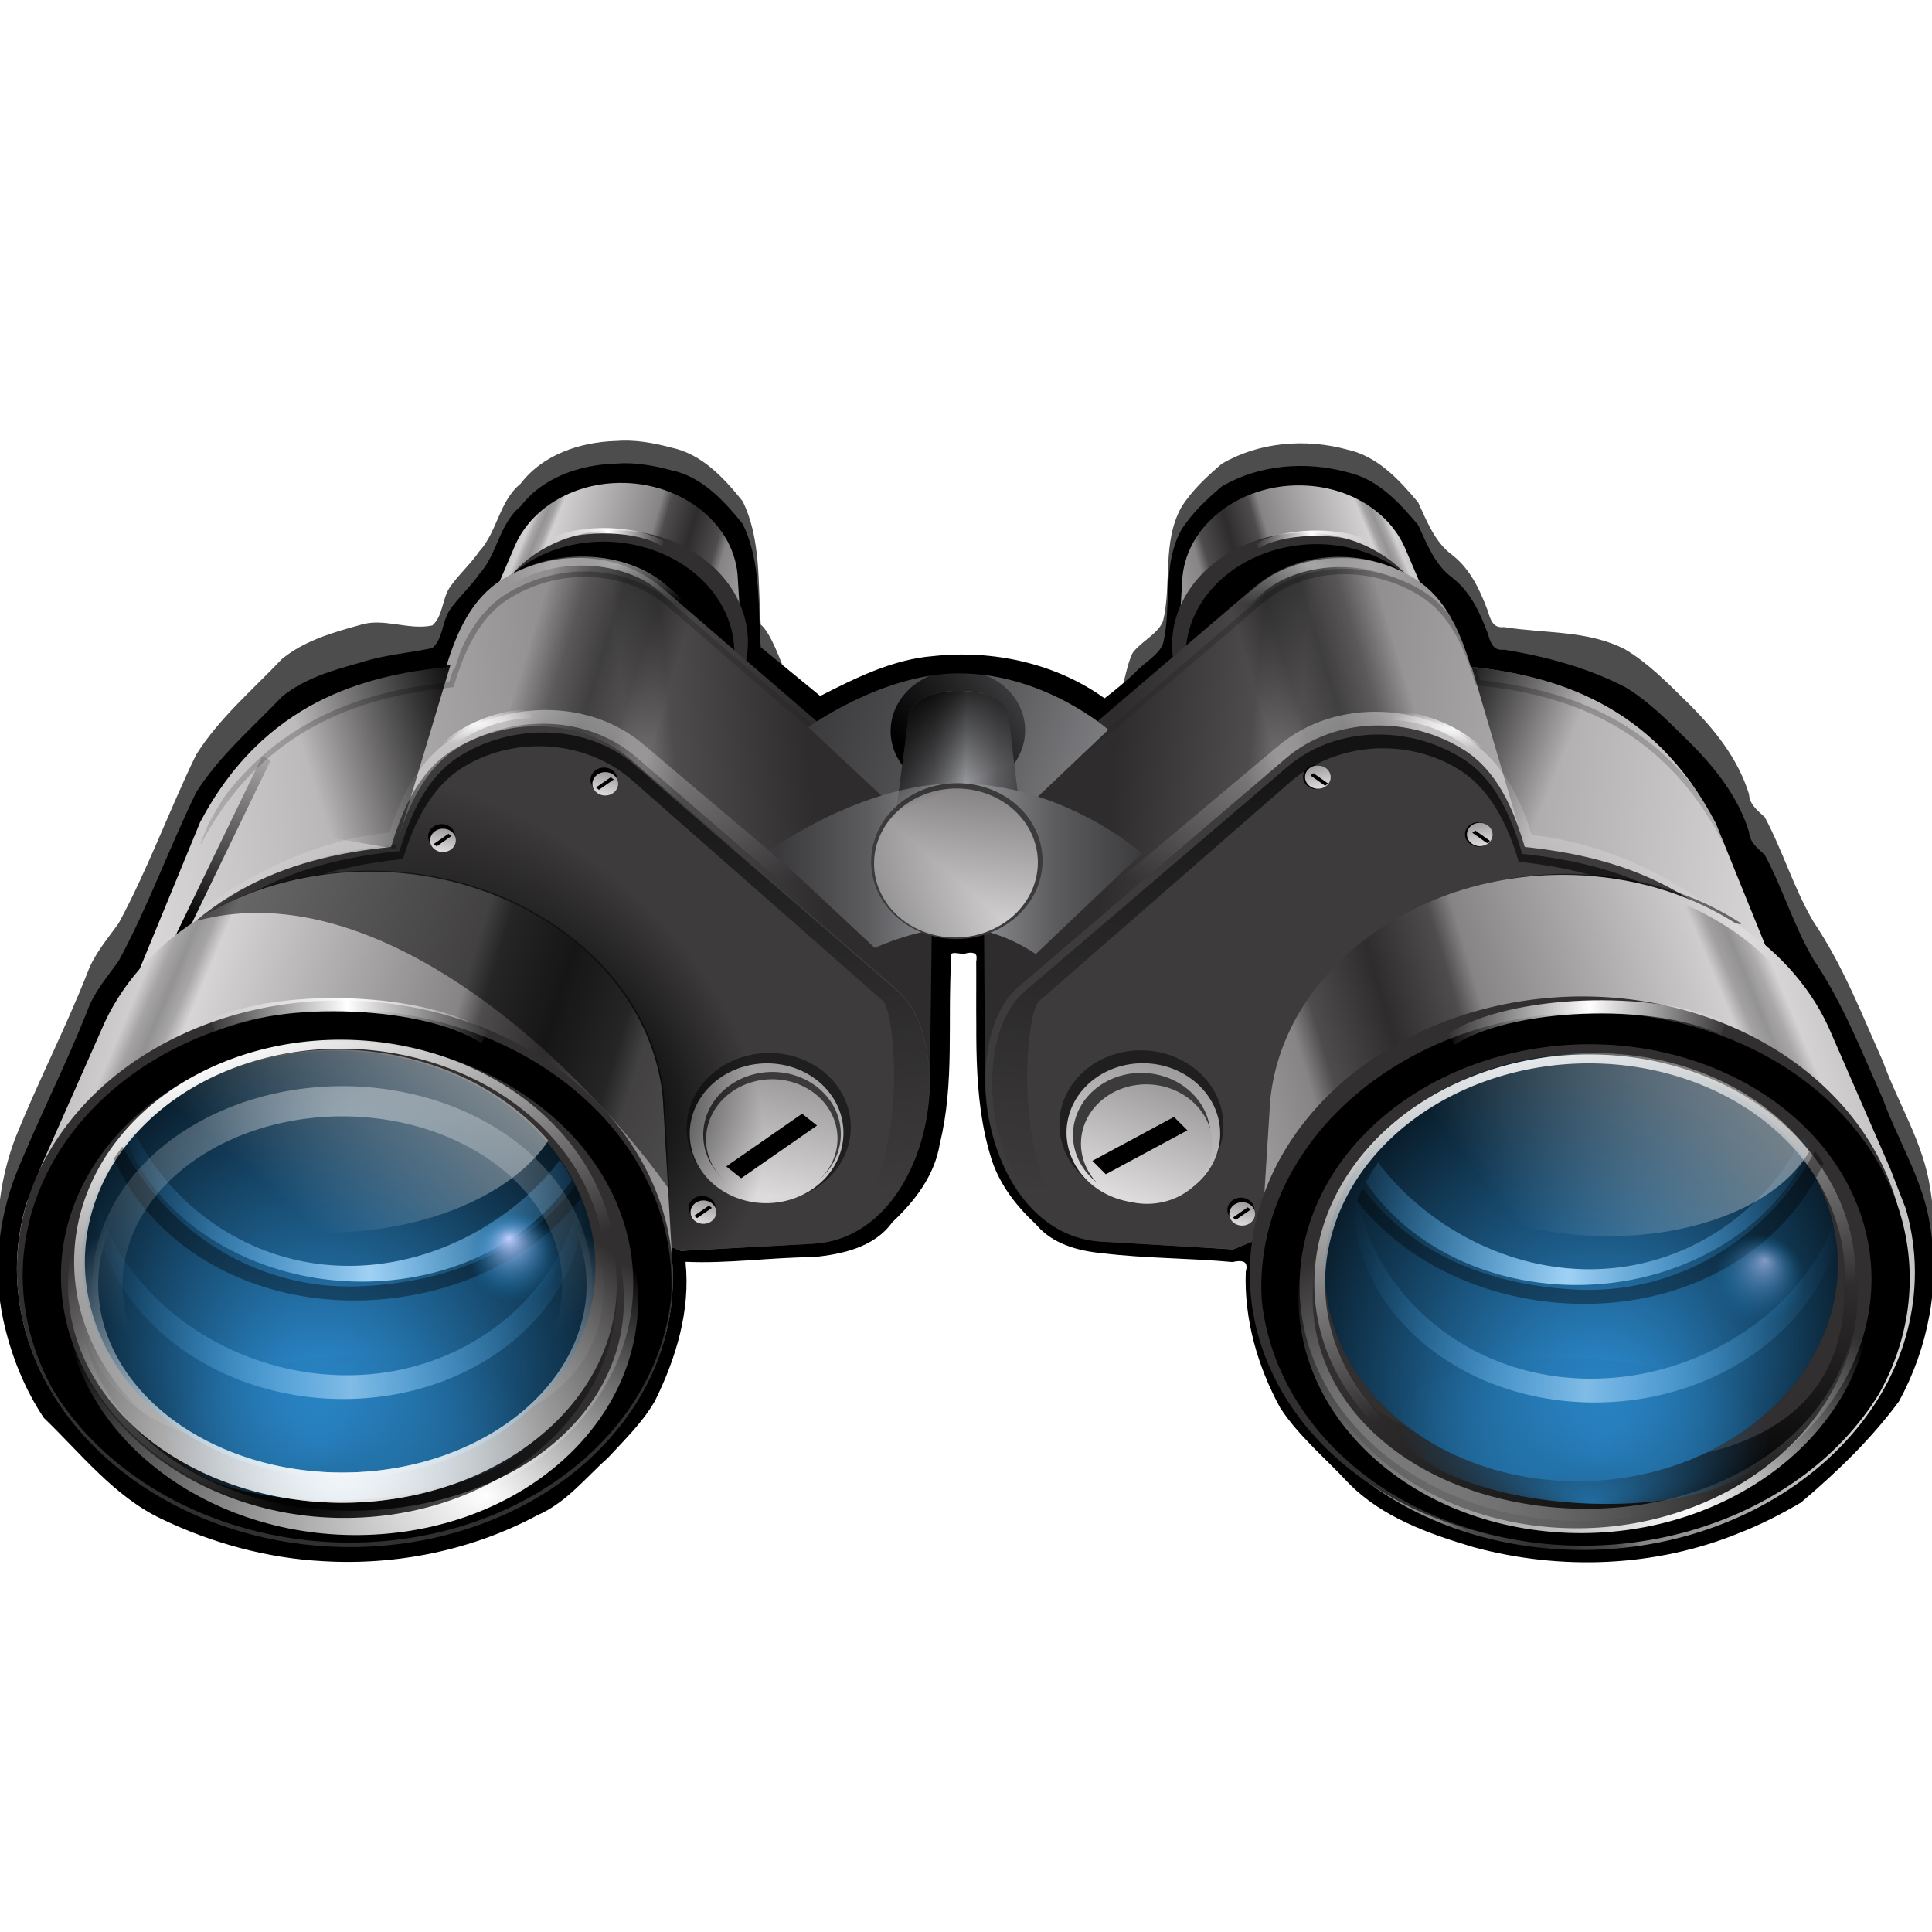<?xml version="1.0" encoding="UTF-8" standalone="no"?>
<svg
   xmlns:dc="http://purl.org/dc/elements/1.1/"
   xmlns:cc="http://creativecommons.org/ns#"
   xmlns:rdf="http://www.w3.org/1999/02/22-rdf-syntax-ns#"
   xmlns:svg="http://www.w3.org/2000/svg"
   xmlns="http://www.w3.org/2000/svg"
   xmlns:xlink="http://www.w3.org/1999/xlink"
   xmlns:sodipodi="http://sodipodi.sourceforge.net/DTD/sodipodi-0.dtd"
   xmlns:inkscape="http://www.inkscape.org/namespaces/inkscape"
   height="32"
   width="32"
   version="1.1"
   id="svg432"
   sodipodi:docname="recsearch.svg"
   inkscape:version="0.92.4 (unknown)"
   inkscape:export-filename="/home/rizmut/Dokumen/Rizmut/Github/libreoffice-style-karasa-jaga/build/next/cmd/32/recsearch.png"
   inkscape:export-xdpi="96"
   inkscape:export-ydpi="96">
  <defs
     id="defs436">
    <linearGradient
       inkscape:collect="always"
       xlink:href="#f"
       id="linearGradient5304"
       gradientUnits="userSpaceOnUse"
       gradientTransform="matrix(-0.249,-0.015,-0.015,0.253,421.158,124.523)"
       x1="1342.21"
       y1="-271.968"
       x2="1379.225"
       y2="-258.918"
       spreadMethod="reflect" />
    <linearGradient
       inkscape:collect="always"
       xlink:href="#e"
       id="linearGradient5306"
       gradientUnits="userSpaceOnUse"
       x1="758.876"
       y1="-688.426"
       x2="765.156"
       y2="-688.521" />
    <linearGradient
       inkscape:collect="always"
       xlink:href="#a"
       id="linearGradient5308"
       gradientUnits="userSpaceOnUse"
       x1="1006.861"
       y1="-277.201"
       x2="1021.915"
       y2="-277.292"
       spreadMethod="reflect" />
    <linearGradient
       inkscape:collect="always"
       xlink:href="#e"
       id="linearGradient5310"
       gradientUnits="userSpaceOnUse"
       x1="758.876"
       y1="-688.426"
       x2="765.156"
       y2="-688.521" />
    <linearGradient
       inkscape:collect="always"
       xlink:href="#a"
       id="linearGradient5312"
       gradientUnits="userSpaceOnUse"
       x1="1006.861"
       y1="-277.201"
       x2="1021.915"
       y2="-277.292"
       spreadMethod="reflect" />
    <linearGradient
       inkscape:collect="always"
       xlink:href="#e"
       id="linearGradient5314"
       gradientUnits="userSpaceOnUse"
       x1="924.287"
       y1="-593.1"
       x2="940.115"
       y2="-593.1" />
    <linearGradient
       inkscape:collect="always"
       xlink:href="#a"
       id="linearGradient5316"
       gradientUnits="userSpaceOnUse"
       x1="1050.312"
       y1="-359.126"
       x2="1053.822"
       y2="-304.626" />
    <linearGradient
       inkscape:collect="always"
       xlink:href="#f"
       id="linearGradient5318"
       gradientUnits="userSpaceOnUse"
       x1="1308"
       y1="-275"
       x2="1315.656"
       y2="-297.198" />
    <linearGradient
       inkscape:collect="always"
       xlink:href="#f"
       id="linearGradient5320"
       gradientUnits="userSpaceOnUse"
       x1="1308"
       y1="-275"
       x2="1315.656"
       y2="-297.198" />
    <linearGradient
       inkscape:collect="always"
       xlink:href="#b"
       id="linearGradient5322"
       gradientUnits="userSpaceOnUse"
       x1="1143.447"
       y1="-320.306"
       x2="1150.238"
       y2="-265.858" />
    <linearGradient
       inkscape:collect="always"
       xlink:href="#f"
       id="linearGradient5324"
       gradientUnits="userSpaceOnUse"
       x1="1308"
       y1="-275"
       x2="1315.656"
       y2="-297.198" />
    <linearGradient
       inkscape:collect="always"
       xlink:href="#f"
       id="linearGradient5326"
       gradientUnits="userSpaceOnUse"
       x1="1308"
       y1="-275"
       x2="1315.656"
       y2="-297.198" />
    <radialGradient
       inkscape:collect="always"
       xlink:href="#a"
       id="radialGradient5328"
       gradientUnits="userSpaceOnUse"
       gradientTransform="matrix(1,0,0,0.466,0.28,-180.871)"
       cx="1058.034"
       cy="-345.893"
       r="11.965" />
    <linearGradient
       inkscape:collect="always"
       xlink:href="#b"
       id="linearGradient5330"
       gradientUnits="userSpaceOnUse"
       x1="1040.708"
       y1="-346.506"
       x2="1051.419"
       y2="-306.532" />
    <linearGradient
       inkscape:collect="always"
       xlink:href="#f"
       id="linearGradient5332"
       gradientUnits="userSpaceOnUse"
       x1="1308"
       y1="-275"
       x2="1315.656"
       y2="-297.198" />
    <linearGradient
       inkscape:collect="always"
       xlink:href="#f"
       id="linearGradient5334"
       gradientUnits="userSpaceOnUse"
       x1="1308"
       y1="-275"
       x2="1315.656"
       y2="-297.198" />
    <linearGradient
       inkscape:collect="always"
       xlink:href="#f"
       id="linearGradient5336"
       gradientUnits="userSpaceOnUse"
       x1="1308"
       y1="-275"
       x2="1315.656"
       y2="-297.198" />
    <linearGradient
       inkscape:collect="always"
       xlink:href="#f"
       id="linearGradient5338"
       gradientUnits="userSpaceOnUse"
       x1="1308"
       y1="-275"
       x2="1315.656"
       y2="-297.198" />
    <linearGradient
       inkscape:collect="always"
       xlink:href="#e"
       id="linearGradient5340"
       gradientUnits="userSpaceOnUse"
       x1="758.876"
       y1="-688.426"
       x2="765.156"
       y2="-688.521" />
    <linearGradient
       inkscape:collect="always"
       xlink:href="#a"
       id="linearGradient5342"
       gradientUnits="userSpaceOnUse"
       x1="1006.861"
       y1="-277.201"
       x2="1021.915"
       y2="-277.292"
       spreadMethod="reflect" />
    <radialGradient
       inkscape:collect="always"
       xlink:href="#F"
       id="radialGradient5344"
       gradientUnits="userSpaceOnUse"
       gradientTransform="matrix(1.311,0.124,-0.054,1.689,-487.039,-8.419)"
       cx="1524.223"
       cy="-260.479"
       fx="1521.598"
       fy="-250.718"
       r="24.75" />
    <linearGradient
       inkscape:collect="always"
       xlink:href="#af"
       id="linearGradient5346"
       gradientUnits="userSpaceOnUse"
       x1="1006.3"
       y1="-248.281"
       x2="1033.672"
       y2="-248.281"
       spreadMethod="reflect" />
    <linearGradient
       inkscape:collect="always"
       xlink:href="#af"
       id="linearGradient5348"
       gradientUnits="userSpaceOnUse"
       x1="1006.3"
       y1="-248.281"
       x2="1033.672"
       y2="-248.281"
       spreadMethod="reflect" />
    <radialGradient
       inkscape:collect="always"
       xlink:href="#ag"
       id="radialGradient5350"
       gradientUnits="userSpaceOnUse"
       cx="1029.172"
       cy="-242.679"
       fx="1028.62"
       fy="-244.888"
       r="4.972" />
    <radialGradient
       inkscape:collect="always"
       xlink:href="#F"
       id="radialGradient5352"
       gradientUnits="userSpaceOnUse"
       gradientTransform="matrix(1.311,0.124,-0.054,1.689,-487.039,-8.419)"
       cx="1524.223"
       cy="-260.479"
       fx="1521.598"
       fy="-250.718"
       r="24.75" />
    <linearGradient
       inkscape:collect="always"
       xlink:href="#af"
       id="linearGradient5354"
       gradientUnits="userSpaceOnUse"
       x1="1006.3"
       y1="-248.281"
       x2="1033.672"
       y2="-248.281"
       spreadMethod="reflect" />
    <linearGradient
       inkscape:collect="always"
       xlink:href="#af"
       id="linearGradient5356"
       gradientUnits="userSpaceOnUse"
       x1="1006.3"
       y1="-248.281"
       x2="1033.672"
       y2="-248.281"
       spreadMethod="reflect" />
    <radialGradient
       inkscape:collect="always"
       xlink:href="#ag"
       id="radialGradient5358"
       gradientUnits="userSpaceOnUse"
       cx="1029.172"
       cy="-242.679"
       fx="1028.62"
       fy="-244.888"
       r="4.972" />
    <linearGradient
       inkscape:collect="always"
       xlink:href="#f"
       id="linearGradient5360"
       gradientUnits="userSpaceOnUse"
       x1="1308"
       y1="-275"
       x2="1315.656"
       y2="-297.198" />
    <radialGradient
       inkscape:collect="always"
       xlink:href="#a"
       id="radialGradient5409"
       gradientUnits="userSpaceOnUse"
       gradientTransform="matrix(-1.03,0,0,-0.819,42.402,157.031)"
       cx="18.976"
       cy="101.08"
       r="22.173" />
    <radialGradient
       inkscape:collect="always"
       xlink:href="#a"
       id="radialGradient5412"
       gradientUnits="userSpaceOnUse"
       gradientTransform="matrix(1.136,0,0,0.906,1.295,5.639)"
       cx="18.976"
       cy="101.08"
       r="22.173" />
    <radialGradient
       inkscape:collect="always"
       xlink:href="#a"
       id="radialGradient5415"
       gradientUnits="userSpaceOnUse"
       gradientTransform="matrix(1.136,0,0,0.906,1.295,5.639)"
       cx="18.976"
       cy="101.08"
       r="22.173" />
  </defs>
  <sodipodi:namedview
     pagecolor="#ffffff"
     bordercolor="#666666"
     borderopacity="1"
     objecttolerance="10"
     gridtolerance="10"
     guidetolerance="10"
     inkscape:pageopacity="0"
     inkscape:pageshadow="2"
     inkscape:window-width="640"
     inkscape:window-height="480"
     id="namedview434"
     showgrid="true"
     inkscape:zoom="10.518213"
     inkscape:cx="14.63949"
     inkscape:cy="24.172054"
     inkscape:current-layer="svg432">
    <inkscape:grid
       type="xygrid"
       id="grid5177" />
  </sodipodi:namedview>
  <linearGradient
     id="a">
    <stop
       offset="0"
       stop-color="#fff"
       id="stop2" />
    <stop
       offset="1"
       stop-color="#fff"
       stop-opacity="0"
       id="stop4" />
  </linearGradient>
  <linearGradient
     id="b">
    <stop
       offset="0"
       id="stop7" />
    <stop
       offset="1"
       stop-opacity="0"
       id="stop9" />
  </linearGradient>
  <linearGradient
     id="c">
    <stop
       offset="0"
       stop-color="#3a3a3c"
       id="stop12" />
    <stop
       offset=".5"
       stop-color="#5d5d60"
       id="stop14" />
    <stop
       offset="1"
       stop-color="#97989b"
       id="stop16" />
  </linearGradient>
  <linearGradient
     id="d">
    <stop
       offset="0"
       stop-color="#216ca0"
       id="stop19" />
    <stop
       offset="1"
       stop-color="#216ca0"
       stop-opacity="0"
       id="stop21" />
  </linearGradient>
  <linearGradient
     id="e">
    <stop
       offset="0"
       stop-opacity="0"
       id="stop24" />
    <stop
       offset=".25"
       stop-opacity=".683"
       id="stop26" />
    <stop
       offset=".5"
       id="stop28" />
    <stop
       offset=".75"
       stop-opacity=".73"
       id="stop30" />
    <stop
       offset="1"
       stop-opacity="0"
       id="stop32" />
  </linearGradient>
  <linearGradient
     id="f">
    <stop
       offset="0"
       stop-color="#dddbdc"
       id="stop35" />
    <stop
       offset=".743"
       stop-color="#878485"
       id="stop37" />
    <stop
       offset=".809"
       stop-color="#4e4c4d"
       id="stop39" />
    <stop
       offset="1"
       stop-color="#2e2c2d"
       id="stop41" />
  </linearGradient>
  <filter
     id="g">
    <feGaussianBlur
       stdDeviation=".371"
       id="feGaussianBlur44" />
  </filter>
  <filter
     id="h">
    <feGaussianBlur
       stdDeviation=".262"
       id="feGaussianBlur47" />
  </filter>
  <filter
     id="i">
    <feGaussianBlur
       stdDeviation="1.437"
       id="feGaussianBlur50" />
  </filter>
  <clipPath
     id="j">
    <path
       d="m 1165.638,-265.858 h 14.142 c 12.521,0 17.134,-21.128 10.597,-27.674 l -26.994,-26.994 c -5.081,-5.081 -13.106,-5.483 -19.003,-2.107 -3.681,2.107 -5.679,6.188 -7.138,10.349 -9.57,0.469 -21.758,2.981 -30.103,17.38 z"
       id="path53"
       inkscape:connector-curvature="0" />
  </clipPath>
  <filter
     id="k"
     height="1.174"
     width="1.23"
     x="-0.115"
     y="-0.087">
    <feGaussianBlur
       stdDeviation=".872"
       id="feGaussianBlur56" />
  </filter>
  <clipPath
     id="l">
    <path
       d="m 1054.406,-343.219 c -2.685,-0.041 -5.386,0.665 -7.719,2 -3.328,1.905 -5.15,5.581 -6.469,9.344 -8.652,0.424 -19.675,2.702 -27.219,15.719 l -9.688,20.938 h 0.094 c -0.063,0.106 -0.125,0.205 -0.187,0.312 l 58.5,29.062 h 14.125 c 7.764,10e-6 12.466,-8.138 13.375,-15.875 h 0.031 v -0.188 c 0.034,-0.305 0.041,-0.603 0.062,-0.906 l 0.031,-0.25 c 0.023,-0.386 0.059,-0.776 0.062,-1.156 l 1.344,-19.812 c 0.547,-4.351 -0.22,-8.592 -2.5,-10.875 l -24.406,-24.406 c -2.584,-2.584 -5.985,-3.854 -9.438,-3.906 z"
       id="path59"
       inkscape:connector-curvature="0" />
  </clipPath>
  <linearGradient
     gradientUnits="userSpaceOnUse"
     x1="1003.219"
     x2="1063.053"
     xlink:href="#f"
     y1="-304.532"
     y2="-304.532"
     id="linearGradient62" />
  <filter
     id="m">
    <feGaussianBlur
       stdDeviation=".273"
       id="feGaussianBlur64" />
  </filter>
  <clipPath
     id="n">
    <path
       d="m 1054.406,-343.219 c -2.685,-0.041 -5.386,0.665 -7.719,2 -3.328,1.905 -5.15,5.581 -6.469,9.344 -8.652,0.424 -19.675,2.702 -27.219,15.719 l -9.688,20.938 h 0.094 c -0.063,0.106 -0.125,0.205 -0.187,0.312 l 58.5,29.062 h 14.125 c 7.764,10e-6 12.466,-8.138 13.375,-15.875 h 0.031 v -0.188 c 0.034,-0.305 0.041,-0.603 0.062,-0.906 l 0.031,-0.25 c 0.023,-0.386 0.059,-0.776 0.062,-1.156 l 1.344,-19.812 c 0.547,-4.351 -0.22,-8.592 -2.5,-10.875 l -24.406,-24.406 c -2.584,-2.584 -5.985,-3.854 -9.438,-3.906 z"
       id="path67"
       inkscape:connector-curvature="0" />
  </clipPath>
  <filter
     id="o">
    <feGaussianBlur
       stdDeviation="1.052"
       id="feGaussianBlur70" />
  </filter>
  <clipPath
     id="p">
    <path
       d="m 926.542,-604.184 c -2.538,0.878 -4.836,2.463 -6.573,4.514 -2.478,2.927 -2.936,7.004 -2.892,10.99 -7.987,3.351 -17.572,9.254 -20.221,24.064 l -1.961,22.987 0.088,-0.032 c -0.023,0.121 -0.048,0.236 -0.07,0.358 l 64.906,7.354 13.277,-4.82 c 7.298,-2.649 8.94,-11.904 7.155,-19.486 l 0.029,-0.011 -0.064,-0.176 c -0.073,-0.298 -0.167,-0.581 -0.251,-0.873 l -0.056,-0.246 c -0.11,-0.371 -0.209,-0.749 -0.336,-1.108 l -5.498,-19.082 c -0.97,-4.276 -3.139,-8.001 -6.061,-9.369 l -31.27,-14.612 c -3.31,-1.547 -6.941,-1.58 -10.204,-0.451 z"
       id="path73"
       inkscape:connector-curvature="0" />
  </clipPath>
  <linearGradient
     gradientTransform="rotate(-19.954,407.475,792.171)"
     gradientUnits="userSpaceOnUse"
     x1="1320.719"
     x2="1380.553"
     xlink:href="#f"
     y1="-304.532"
     y2="-304.532"
     id="linearGradient76" />
  <filter
     id="q">
    <feGaussianBlur
       stdDeviation=".083"
       id="feGaussianBlur78" />
  </filter>
  <filter
     id="r"
     height="1.453"
     width="1.225"
     x="-0.112"
     y="-0.227">
    <feGaussianBlur
       stdDeviation=".414"
       id="feGaussianBlur81" />
  </filter>
  <filter
     id="s">
    <feGaussianBlur
       stdDeviation=".775"
       id="feGaussianBlur84" />
  </filter>
  <clipPath
     id="t">
    <path
       d="m 1549.5,-264.5 a 24.75,24.75 0 1 1 -49.5,0 24.75,24.75 0 1 1 49.5,0 z"
       transform="matrix(1.073,0,-2.062e-5,1.074,-111.419,18.59)"
       id="path87"
       inkscape:connector-curvature="0" />
  </clipPath>
  <filter
     id="u"
     height="1.281"
     width="1.212"
     x="-0.106"
     y="-0.141">
    <feGaussianBlur
       stdDeviation="3.803"
       id="feGaussianBlur90" />
  </filter>
  <clipPath
     id="v">
    <path
       d="m 919.493,-293.5 c -12.601,0 -23.183,6.573 -27.625,16 l -7.156,14.5 -1.906,4.281 c -1.05,3.018 -1.561,6.236 -1.438,9.594 0.619,16.767 16.806,30.375 36.125,30.375 18.395,0 33.02,-12.345 33.844,-28 l 0.031,-0.812 v -18.969 c -10e-4,-0.032 10e-4,-0.062 0,-0.094 -0.546,-14.835 -14.832,-26.875 -31.875,-26.875 z"
       id="path93"
       inkscape:connector-curvature="0" />
  </clipPath>
  <linearGradient
     gradientUnits="userSpaceOnUse"
     spreadMethod="reflect"
     x1="897.078"
     x2="934.093"
     xlink:href="#f"
     y1="-271.968"
     y2="-258.918"
     id="linearGradient96" />
  <clipPath
     id="w">
    <path
       d="m 774.765,-708.827 c -11.304,5.569 -17.892,16.141 -17.711,26.56 l -0.012,16.17 0.182,4.683 c 0.392,3.171 1.355,6.284 2.95,9.241 7.964,14.768 28.499,19.822 45.829,11.285 16.501,-8.129 24.166,-25.666 17.987,-40.073 l -0.331,-0.743 -8.382,-17.016 c -0.015,-0.028 -0.026,-0.056 -0.041,-0.084 -7.045,-13.067 -25.181,-17.554 -40.47,-10.023 z"
       id="path98"
       inkscape:connector-curvature="0" />
  </clipPath>
  <linearGradient
     gradientTransform="rotate(-26.225,178.191,764.977)"
     gradientUnits="userSpaceOnUse"
     spreadMethod="reflect"
     x1="1342.21"
     x2="1379.225"
     xlink:href="#f"
     y1="-271.968"
     y2="-258.918"
     id="linearGradient101" />
  <filter
     id="x">
    <feGaussianBlur
       stdDeviation=".602"
       id="feGaussianBlur103" />
  </filter>
  <filter
     id="y"
     height="1.183"
     width="1.391"
     x="-0.195"
     y="-0.091">
    <feGaussianBlur
       stdDeviation=".91"
       id="feGaussianBlur106" />
  </filter>
  <clipPath
     id="z">
    <path
       d="m 1054.721,-342.291 c -2.66,-0.04 -5.336,0.658 -7.647,1.978 -3.297,1.885 -5.102,5.521 -6.409,9.242 -8.571,0.42 -19.492,2.672 -26.965,15.548 l -9.597,20.71 h 0.093 c -0.062,0.105 -0.124,0.203 -0.186,0.309 l 57.956,28.747 h 13.993 c 7.691,1e-5 12.35,-8.05 13.25,-15.703 h 0.031 v -0.185 c 0.033,-0.302 0.041,-0.597 0.062,-0.896 l 0.031,-0.247 c 0.023,-0.382 0.058,-0.767 0.062,-1.144 l 1.331,-19.597 c 0.542,-4.303 -0.218,-8.499 -2.477,-10.757 l -24.179,-24.141 c -2.56,-2.556 -5.93,-3.812 -9.35,-3.864 z"
       id="path109"
       inkscape:connector-curvature="0" />
  </clipPath>
  <linearGradient
     gradientTransform="matrix(0.991,0,0,0.989,-304.413,-2.797)"
     gradientUnits="userSpaceOnUse"
     x1="1320.719"
     x2="1395.553"
     xlink:href="#f"
     y1="-304.532"
     y2="-307.282"
     id="linearGradient112" />
  <filter
     id="A">
    <feGaussianBlur
       stdDeviation=".373"
       id="feGaussianBlur114" />
  </filter>
  <filter
     id="B">
    <feGaussianBlur
       stdDeviation=".268"
       id="feGaussianBlur117" />
  </filter>
  <filter
     id="C">
    <feGaussianBlur
       stdDeviation=".372"
       id="feGaussianBlur120" />
  </filter>
  <filter
     id="D"
     height="1.204"
     width="1.082"
     x="-0.041"
     y="-0.102">
    <feGaussianBlur
       stdDeviation=".818"
       id="feGaussianBlur123" />
  </filter>
  <clipPath
     id="E">
    <path
       d="m 1549.5,-264.5 a 24.75,24.75 0 1 1 -49.5,0 24.75,24.75 0 1 1 49.5,0 z"
       transform="matrix(1.105,0,0.035,0.959,-810.109,3.539)"
       id="path126"
       inkscape:connector-curvature="0" />
  </clipPath>
  <radialGradient
     id="F"
     cx="1524.223"
     cy="-260.479"
     fx="1521.598"
     fy="-250.718"
     gradientTransform="matrix(1.311,0.124,-0.054,1.689,-487.039,-8.419)"
     gradientUnits="userSpaceOnUse"
     r="24.75">
    <stop
       offset="0"
       stop-color="#319eeb"
       id="stop129" />
    <stop
       offset="1"
       stop-color="#319eeb"
       stop-opacity="0"
       id="stop131" />
  </radialGradient>
  <filter
     id="G"
     height="1.322"
     width="1.323"
     x="-0.161"
     y="-0.161">
    <feGaussianBlur
       stdDeviation=".985"
       id="feGaussianBlur134" />
  </filter>
  <clipPath
     id="H">
    <path
       d="m 1294.602,-283.293 c 0,0 6.98,-5.026 13.955,-4.616 7.781,0.458 13.258,6.47 13.258,6.47 l -8.207,7.736 c 0,0 -2.37,-2.163 -5.31,-2.462 -2.94,-0.299 -6.45,1.264 -6.45,1.264 z"
       id="path137"
       inkscape:connector-curvature="0" />
  </clipPath>
  <linearGradient
     gradientTransform="matrix(0.853,0.05,-0.048,0.913,-73.971,-100.062)"
     gradientUnits="userSpaceOnUse"
     spreadMethod="reflect"
     x1="1587.483"
     x2="1626.271"
     xlink:href="#c"
     y1="-287.563"
     y2="-275.465"
     id="linearGradient140" />
  <linearGradient
     id="I"
     gradientTransform="matrix(-0.249,-0.015,-0.015,0.253,421.158,124.523)"
     gradientUnits="userSpaceOnUse"
     spreadMethod="reflect"
     x1="1342.21"
     x2="1379.225"
     xlink:href="#f"
     y1="-271.968"
     y2="-258.918" />
  <linearGradient
     id="J"
     gradientUnits="userSpaceOnUse"
     x1="758.876"
     x2="765.156"
     xlink:href="#e"
     y1="-688.426"
     y2="-688.521" />
  <linearGradient
     id="K"
     gradientUnits="userSpaceOnUse"
     spreadMethod="reflect"
     x1="1006.861"
     x2="1021.915"
     xlink:href="#a"
     y1="-277.201"
     y2="-277.292" />
  <linearGradient
     id="L"
     gradientTransform="matrix(0.629,-0.035,0.035,0.627,-812.724,299.324)"
     gradientUnits="userSpaceOnUse"
     x1="1320.719"
     x2="1395.553"
     xlink:href="#f"
     y1="-304.532"
     y2="-307.282" />
  <linearGradient
     id="M"
     gradientUnits="userSpaceOnUse"
     x1="924.287"
     x2="940.115"
     xlink:href="#e"
     y1="-593.1"
     y2="-593.1" />
  <linearGradient
     id="N"
     gradientUnits="userSpaceOnUse"
     x1="1050.312"
     x2="1053.822"
     xlink:href="#a"
     y1="-359.126"
     y2="-304.626" />
  <linearGradient
     id="O"
     gradientUnits="userSpaceOnUse"
     x1="1308"
     x2="1315.656"
     xlink:href="#f"
     y1="-275"
     y2="-297.198" />
  <radialGradient
     id="P"
     cx="1039.522"
     cy="-288.621"
     fx="1057.807"
     fy="-298.019"
     gradientTransform="matrix(0.407,0.341,-0.227,0.27,-458.071,-206.603)"
     gradientUnits="userSpaceOnUse"
     r="43.099"
     xlink:href="#b" />
  <linearGradient
     id="Q"
     gradientUnits="userSpaceOnUse"
     x1="1143.447"
     x2="1150.238"
     xlink:href="#b"
     y1="-320.306"
     y2="-265.858" />
  <linearGradient
     id="R"
     gradientUnits="userSpaceOnUse"
     x1="1043.125"
     x2="1024.188"
     xlink:href="#b"
     y1="-326.561"
     y2="-321.844" />
  <radialGradient
     id="S"
     cx="1058.034"
     cy="-345.893"
     gradientTransform="matrix(1,0,0,0.466,0.28,-180.871)"
     gradientUnits="userSpaceOnUse"
     r="11.965"
     xlink:href="#a" />
  <linearGradient
     id="T"
     gradientUnits="userSpaceOnUse"
     x1="1040.708"
     x2="1051.419"
     xlink:href="#b"
     y1="-346.506"
     y2="-306.532" />
  <radialGradient
     id="U"
     cx="1041.831"
     cy="-325.974"
     gradientTransform="matrix(1.278,0.022,-0.007,0.401,-291.863,-217.506)"
     gradientUnits="userSpaceOnUse"
     r="5.626"
     xlink:href="#a" />
  <linearGradient
     id="V"
     gradientUnits="userSpaceOnUse"
     x1="990.583"
     x2="1000.953"
     xlink:href="#b"
     y1="-289.031"
     y2="-309.714" />
  <linearGradient
     id="W"
     gradientTransform="matrix(-1,0,0,1,2302.363,36.5)"
     gradientUnits="userSpaceOnUse"
     x1="1320.719"
     x2="1395.553"
     xlink:href="#f"
     y1="-304.532"
     y2="-307.282" />
  <linearGradient
     id="X"
     gradientUnits="userSpaceOnUse"
     x1="1044.383"
     x2="1029.349"
     xlink:href="#b"
     y1="-328.561"
     y2="-323.612" />
  <radialGradient
     id="Y"
     cx="1041.831"
     cy="-325.974"
     gradientTransform="matrix(1.344,0,0,0.401,-359.144,-194.319)"
     gradientUnits="userSpaceOnUse"
     r="5.626"
     xlink:href="#a" />
  <linearGradient
     id="Z"
     gradientTransform="matrix(0.633,0,0,0.632,-951.894,230.199)"
     gradientUnits="userSpaceOnUse"
     spreadMethod="reflect"
     x1="1587.483"
     x2="1626.271"
     xlink:href="#c"
     y1="-287.563"
     y2="-275.465" />
  <linearGradient
     id="aa"
     gradientUnits="userSpaceOnUse"
     spreadMethod="reflect"
     x1="985.828"
     x2="1022.843"
     xlink:href="#f"
     y1="-271.968"
     y2="-258.918" />
  <radialGradient
     id="ab"
     cx="1523.936"
     cy="-239.075"
     fx="1530.712"
     fy="-239.917"
     gradientTransform="matrix(1.577,-0.347,0.237,1.184,-822.123,572.606)"
     gradientUnits="userSpaceOnUse"
     r="25.379"
     xlink:href="#a" />
  <radialGradient
     id="ac"
     cx="1523.936"
     cy="-239.075"
     fx="1520.789"
     fy="-241.939"
     gradientTransform="matrix(1.577,-0.347,0.237,1.184,-822.123,572.606)"
     gradientUnits="userSpaceOnUse"
     r="25.379"
     xlink:href="#b" />
  <linearGradient
     id="ad"
     gradientUnits="userSpaceOnUse"
     x1="1514.13"
     x2="1527.494"
     xlink:href="#a"
     y1="-288.695"
     y2="-257.327" />
  <radialGradient
     id="ae"
     cx="1005.078"
     cy="-231.961"
     fx="1003.906"
     fy="-217.384"
     gradientTransform="matrix(0.998,0.058,-0.029,0.51,-5.154,-171.595)"
     gradientUnits="userSpaceOnUse"
     r="19.922"
     xlink:href="#d" />
  <linearGradient
     id="af"
     gradientUnits="userSpaceOnUse"
     spreadMethod="reflect"
     x1="1006.3"
     x2="1033.672"
     y1="-248.281"
     y2="-248.281">
    <stop
       offset="0"
       stop-color="#a0d1f4"
       id="stop165" />
    <stop
       offset="1"
       stop-color="#2f9ae5"
       stop-opacity="0"
       id="stop167" />
  </linearGradient>
  <radialGradient
     id="ag"
     cx="1029.172"
     cy="-242.679"
     fx="1028.62"
     fy="-244.888"
     gradientUnits="userSpaceOnUse"
     r="4.972">
    <stop
       offset="0"
       stop-color="#c3cdff"
       id="stop170" />
    <stop
       offset="1"
       stop-color="#007bc1"
       stop-opacity="0"
       id="stop172" />
  </radialGradient>
  <linearGradient
     id="ah"
     gradientUnits="userSpaceOnUse"
     x1="1031.771"
     x2="995.547"
     xlink:href="#a"
     y1="-297.182"
     y2="-260.959" />
  <linearGradient
     id="ai"
     gradientTransform="matrix(-0.628,-0.038,-0.038,0.627,952.115,294.354)"
     gradientUnits="userSpaceOnUse"
     spreadMethod="reflect"
     x1="1342.21"
     x2="1379.225"
     xlink:href="#f"
     y1="-271.968"
     y2="-258.918" />
  <radialGradient
     id="aj"
     cx="1523.936"
     cy="-239.075"
     fx="1517.711"
     fy="-243.728"
     gradientTransform="matrix(1.577,-0.347,0.237,1.184,-822.123,572.606)"
     gradientUnits="userSpaceOnUse"
     r="25.379"
     xlink:href="#a" />
  <radialGradient
     id="ak"
     cx="1513.958"
     cy="-242.042"
     fx="1510.811"
     fy="-244.906"
     gradientTransform="matrix(1.577,-0.347,0.237,1.184,-822.123,572.606)"
     gradientUnits="userSpaceOnUse"
     r="25.379"
     xlink:href="#b" />
  <linearGradient
     id="al"
     gradientUnits="userSpaceOnUse"
     x1="1531.723"
     x2="1516.595"
     xlink:href="#a"
     y1="-294.203"
     y2="-258.553" />
  <radialGradient
     id="am"
     cx="1005.078"
     cy="-231.961"
     fx="1003.906"
     fy="-217.384"
     gradientTransform="matrix(1,0,0,0.544,0,-105.747)"
     gradientUnits="userSpaceOnUse"
     r="19.922"
     xlink:href="#d" />
  <linearGradient
     id="an"
     gradientTransform="matrix(-0.628,-0.038,-0.038,0.627,671.45,277.379)"
     gradientUnits="userSpaceOnUse"
     x1="871.224"
     x2="922.891"
     xlink:href="#a"
     y1="-296.401"
     y2="-253.656" />
  <linearGradient
     id="ao"
     gradientUnits="userSpaceOnUse"
     x1="1303.678"
     x2="1317.428"
     xlink:href="#b"
     y1="-279.197"
     y2="-290.213" />
  <linearGradient
     id="ap"
     gradientTransform="matrix(0.785,0,-0.009,0.528,-782.578,211.755)"
     gradientUnits="userSpaceOnUse"
     spreadMethod="reflect"
     x1="1069.713"
     x2="1075.181"
     xlink:href="#c"
     y1="-301.573"
     y2="-301.573" />
  <linearGradient
     id="aq"
     gradientTransform="matrix(0.785,0,0,0.783,-1194.69,282.258)"
     gradientUnits="userSpaceOnUse"
     spreadMethod="reflect"
     x1="1587.483"
     x2="1603.283"
     xlink:href="#c"
     y1="-287.563"
     y2="-287.563" />
  <linearGradient
     id="ar"
     gradientUnits="userSpaceOnUse"
     x1="1308"
     x2="1311.527"
     xlink:href="#f"
     y1="-275"
     y2="-291.92" />
  <linearGradient
     id="as"
     gradientTransform="matrix(0.785,0,0,0.783,-780.29,287.766)"
     gradientUnits="userSpaceOnUse"
     x1="1074.801"
     x2="1079.001"
     xlink:href="#b"
     y1="-311.694"
     y2="-302.514" />
  <linearGradient
     id="at"
     gradientUnits="userSpaceOnUse"
     x1="1302.965"
     x2="1307.928"
     xlink:href="#b"
     y1="-275.404"
     y2="-280.129" />
  <filter
     id="au">
    <feGaussianBlur
       stdDeviation=".51"
       id="feGaussianBlur188" />
  </filter>
  <filter
     id="av">
    <feGaussianBlur
       stdDeviation=".673"
       id="feGaussianBlur191" />
  </filter>
  <radialGradient
     id="aw"
     cx="18.976"
     cy="101.08"
     gradientTransform="matrix(1.391,0,0,1.044,-7.417,-9.032)"
     gradientUnits="userSpaceOnUse"
     r="22.173"
     xlink:href="#a" />
  <g
     id="g5302"
     transform="matrix(0.25,0,0,0.25,-0.044,0)">
    <g
       style="filter:url(#av)"
       transform="matrix(0.985,0,0,0.985,-168.369,-83.112)"
       id="g199">
      <path
         style="opacity:0.697"
         inkscape:connector-curvature="0"
         d="m 212.5,114.04 c -2.392,0.082 -4.89,0.92 -6.375,2.875 -1.442,1.164 -1.561,3.244 -2.798,4.573 -0.525,0.787 -1.424,1.595 -1.983,2.427 -0.502,0.784 -0.443,1.921 -1.157,2.532 -1.622,0.342 -3.293,-0.553 -4.88,-0.026 -1.838,0.504 -3.781,1.075 -5.252,2.301 -1.982,2.085 -4.225,3.987 -5.754,6.425 -1.81,3.73 -3.229,7.667 -5.197,11.308 -0.736,1.057 -1.642,2.059 -2.111,3.351 -1.49,3.778 -3.359,7.393 -4.869,11.16 -1.147,3.07 -1.486,6.444 -0.792,9.658 0.505,2.331 1.417,4.626 2.73,6.589 2.494,2.395 4.706,5.253 7.869,6.771 3.407,1.64 7.116,2.661 10.896,2.862 4.979,0.3 10.049,-0.737 14.453,-3.102 1.912,-0.829 3.228,-2.515 4.757,-3.885 1.115,-1.205 2.319,-2.373 3.127,-3.79 1.427,-2.884 2.403,-6.111 2.053,-9.357 2.866,0.132 5.723,-0.298 8.586,-0.314 1.955,-0.192 4.128,-0.661 5.328,-2.35 1.533,-1.434 2.865,-3.177 3.199,-5.309 1.002,-4.062 0.504,-8.269 0.762,-12.402 -0.229,-0.641 0.562,-0.3 0.885,-0.341 0.46,-0.158 1.013,-0.101 0.802,0.516 0.074,4.457 -0.333,9.042 1.039,13.355 0.569,1.707 1.674,3.119 2.978,4.331 1.097,1.32 2.845,1.791 4.505,1.941 2.889,0.351 5.82,0.318 8.709,0.589 0.597,-0.135 1.111,-0.116 0.894,0.642 -0.122,3.185 0.794,6.378 2.312,9.156 1.241,1.911 3.071,3.415 4.625,5.094 2.246,2.279 5.372,3.387 8.389,4.286 5.858,1.585 12.256,1.355 17.891,-0.964 1.434,-0.559 2.833,-1.276 4.127,-2.041 2.412,-2.041 4.716,-4.259 6.593,-6.802 1.944,-3.576 2.788,-7.78 2.094,-11.811 -0.451,-3.028 -2.134,-5.661 -3.167,-8.501 -1.428,-3.19 -2.699,-6.478 -4.663,-9.384 -1.326,-2.228 -2.08,-4.811 -3.294,-7.063 -0.466,-0.436 -1.022,-0.841 -1.055,-1.536 -0.756,-2.467 -2.43,-4.507 -4.253,-6.284 -1.278,-1.257 -2.544,-2.546 -4.085,-3.466 -2.532,-1.304 -5.333,-1.047 -8.143,-1.498 -0.776,0.095 -0.916,-0.534 -1.11,-1.136 -0.529,-1.406 -1.175,-2.786 -2.385,-3.721 -1.155,-0.846 -1.695,-2.265 -2.281,-3.531 -1.286,-1.533 -2.732,-3.101 -4.761,-3.547 -2.786,-0.765 -5.935,-0.521 -8.444,0.951 -1.001,0.85 -2.04,1.814 -2.728,2.931 -1.3,2.351 -0.629,5.13 -1.223,7.634 -0.314,0.826 -1.315,1.295 -1.931,2.008 -0.667,0.608 -1.333,6.25 -2.007,6.756 -3.301,-2.368 -7.521,-3.277 -11.537,-2.838 -2.712,0.22 -5.198,1.464 -7.588,2.681 -1.333,-1.094 -2.667,-7.263 -4,-8.357 -0.198,-2.779 0.036,-5.731 -1.218,-8.297 -1.261,-1.569 -2.747,-3.18 -4.813,-3.609 -1.217,-0.322 -2.488,-0.55 -3.75,-0.438 z"
         id="path195" />
      <path
         inkscape:connector-curvature="0"
         d="m 212.5,115.562 c -2.392,0.082 -4.89,0.92 -6.375,2.875 -1.442,1.164 -1.561,3.244 -2.798,4.573 -0.525,0.787 -1.424,1.595 -1.983,2.427 -0.502,0.784 -0.443,1.921 -1.157,2.532 -1.622,0.342 -3.293,0.462 -4.88,0.989 -1.838,0.504 -3.781,1.075 -5.252,2.301 -1.982,2.085 -4.225,3.987 -5.754,6.425 -1.81,3.73 -3.229,7.667 -5.197,11.308 -0.736,1.057 -1.642,2.059 -2.111,3.351 -1.49,3.778 -3.359,7.393 -4.869,11.16 -1.147,3.07 -1.486,6.444 -0.792,9.658 0.505,2.331 1.417,4.626 2.73,6.589 2.494,2.395 4.706,5.253 7.869,6.771 3.407,1.64 7.116,2.661 10.896,2.862 4.979,0.3 10.049,-0.737 14.453,-3.102 1.912,-0.829 3.228,-2.515 4.757,-3.885 1.115,-1.205 2.319,-2.373 3.127,-3.79 1.427,-2.884 2.403,-6.111 2.053,-9.357 2.866,0.132 5.723,-0.298 8.586,-0.314 1.955,-0.192 4.128,-0.661 5.328,-2.35 1.533,-1.434 2.865,-3.177 3.199,-5.309 1.002,-4.062 0.504,-8.269 0.762,-12.402 -0.229,-0.641 0.562,-0.3 0.885,-0.341 0.46,-0.158 1.013,-0.101 0.802,0.516 0.074,4.457 -0.333,9.042 1.039,13.355 0.569,1.707 1.674,3.119 2.978,4.331 1.097,1.32 2.845,1.791 4.505,1.941 2.889,0.351 5.82,0.318 8.709,0.589 0.597,-0.135 1.111,-0.116 0.894,0.642 -0.122,3.185 0.794,6.378 2.312,9.156 1.241,1.911 3.071,3.415 4.625,5.094 2.246,2.279 5.372,3.387 8.389,4.286 5.858,1.585 12.256,1.355 17.891,-0.964 1.434,-0.559 2.833,-1.276 4.127,-2.041 2.412,-2.041 4.716,-4.259 6.593,-6.802 1.944,-3.576 2.788,-7.78 2.094,-11.811 -0.451,-3.028 -2.134,-5.661 -3.167,-8.501 -1.428,-3.19 -2.699,-6.478 -4.663,-9.384 -1.326,-2.228 -2.08,-4.811 -3.294,-7.063 -0.466,-0.436 -1.022,-0.841 -1.055,-1.536 -0.756,-2.467 -2.43,-4.507 -4.253,-6.284 -1.278,-1.257 -2.544,-2.546 -4.085,-3.466 -2.532,-1.304 -5.333,-2.063 -8.143,-2.513 -0.776,0.095 -0.916,-0.534 -1.11,-1.136 -0.529,-1.406 -1.175,-2.786 -2.385,-3.721 -1.155,-0.846 -1.695,-2.265 -2.281,-3.531 -1.286,-1.533 -2.732,-3.101 -4.761,-3.547 -2.786,-0.765 -5.935,-0.521 -8.444,0.951 -1.001,0.85 -2.04,1.814 -2.728,2.931 -1.3,2.351 -0.629,5.13 -1.223,7.634 -0.314,0.826 -1.315,1.295 -1.931,2.008 -0.667,0.608 -1.333,1.174 -2.007,1.68 -3.301,-2.368 -7.521,-3.277 -11.537,-2.838 -2.712,0.22 -5.198,1.464 -7.588,2.681 -1.333,-1.094 -2.667,-2.188 -4,-3.281 -0.198,-2.779 0.036,-5.731 -1.218,-8.297 -1.261,-1.569 -2.747,-3.18 -4.813,-3.609 -1.217,-0.322 -2.488,-0.55 -3.75,-0.438 z"
         id="path197" />
    </g>
    <g
       transform="matrix(0.984,0,0,0.951,1.012,2.394)"
       id="g417">
      <g
         transform="matrix(-1.002,0,0,1,125.814,1.975)"
         id="g211">
        <path
           style="fill:url(#linearGradient5304)"
           inkscape:connector-curvature="0"
           d="m 85.21,29.166 c 3.143,0.194 5.683,2.022 6.649,4.48 l 1.566,3.785 0.411,1.114 c 0.216,0.781 0.295,1.605 0.213,2.454 -0.408,4.24 -4.651,7.44 -9.47,7.144 -4.588,-0.283 -8.05,-3.636 -8.018,-7.617 l 0.004,-0.206 0.287,-4.808 c 7.3e-4,-0.008 6.4e-4,-0.016 0.001,-0.024 0.36,-3.752 4.106,-6.584 8.357,-6.322 z"
           id="path201" />
        <path
           style="opacity:0.568;fill:url(#linearGradient5306);filter:url(#x)"
           inkscape:connector-curvature="0"
           clip-path="url(#w)"
           d="m 758.111,-703.207 h 7.926 v 28.853 h -7.926 z"
           transform="matrix(-0.23,0.098,0.097,0.234,332.264,119.047)"
           id="path203" />
        <path
           style="fill:#312f30"
           inkscape:connector-curvature="0"
           d="m 1549.5,-264.5 a 24.75,24.75 0 0 1 -24.75,24.75 24.75,24.75 0 0 1 -24.75,-24.75 24.75,24.75 0 0 1 24.75,-24.75 24.75,24.75 0 0 1 24.75,24.75 z"
           transform="matrix(-0.353,-0.022,-0.03,0.31,615.224,155.681)"
           id="path205" />
        <path
           inkscape:connector-curvature="0"
           d="m 1549.5,-264.5 a 24.75,24.75 0 0 1 -24.75,24.75 24.75,24.75 0 0 1 -24.75,-24.75 24.75,24.75 0 0 1 24.75,-24.75 24.75,24.75 0 0 1 24.75,24.75 z"
           style="stroke:#000000;stroke-width:3.101;stroke-linecap:round;stroke-linejoin:round;filter:url(#s)"
           transform="matrix(-0.328,-0.02,-0.028,0.289,578.435,147.797)"
           clip-path="url(#t)"
           id="path207" />
        <path
           style="fill:none;stroke:url(#linearGradient5308);stroke-width:1.331;filter:url(#B)"
           inkscape:connector-curvature="0"
           d="m 1021.25,-275.25 c -5.975,-4.137 -21.075,-5.423 -28.75,-2.5"
           transform="matrix(-0.251,-0.014,-0.016,0.279,333.81,124.477)"
           id="path209" />
      </g>
      <g
         transform="matrix(1.002,0,0,1,1.762,2.148)"
         id="g223">
        <path
           style="fill:url(#I)"
           inkscape:connector-curvature="0"
           d="m 85.21,29.166 c 3.143,0.194 5.683,2.022 6.649,4.48 l 1.566,3.785 0.411,1.114 c 0.216,0.781 0.295,1.605 0.213,2.454 -0.408,4.24 -4.651,7.44 -9.47,7.144 -4.588,-0.283 -8.05,-3.636 -8.018,-7.617 l 0.004,-0.206 0.287,-4.808 c 7.3e-4,-0.008 6.4e-4,-0.016 0.001,-0.024 0.36,-3.752 4.106,-6.584 8.357,-6.322 z"
           id="path213" />
        <path
           style="opacity:0.568;fill:url(#linearGradient5310);filter:url(#x)"
           inkscape:connector-curvature="0"
           clip-path="url(#w)"
           d="m 758.111,-703.207 h 7.926 v 28.853 h -7.926 z"
           transform="matrix(-0.23,0.098,0.097,0.234,332.264,119.047)"
           id="path215" />
        <path
           style="fill:#312f30"
           inkscape:connector-curvature="0"
           d="m 1549.5,-264.5 a 24.75,24.75 0 0 1 -24.75,24.75 24.75,24.75 0 0 1 -24.75,-24.75 24.75,24.75 0 0 1 24.75,-24.75 24.75,24.75 0 0 1 24.75,24.75 z"
           transform="matrix(-0.353,-0.022,-0.03,0.31,615.224,155.681)"
           id="path217" />
        <path
           inkscape:connector-curvature="0"
           d="m 1549.5,-264.5 a 24.75,24.75 0 0 1 -24.75,24.75 24.75,24.75 0 0 1 -24.75,-24.75 24.75,24.75 0 0 1 24.75,-24.75 24.75,24.75 0 0 1 24.75,24.75 z"
           style="stroke:#000000;stroke-width:3.101;stroke-linecap:round;stroke-linejoin:round;filter:url(#s)"
           transform="matrix(-0.328,-0.02,-0.028,0.289,578.435,147.797)"
           clip-path="url(#t)"
           id="path219" />
        <path
           style="fill:none;stroke:url(#linearGradient5312);stroke-width:1.331;filter:url(#B)"
           inkscape:connector-curvature="0"
           d="m 1021.25,-275.25 c -5.975,-4.137 -21.075,-5.423 -28.75,-2.5"
           transform="matrix(-0.251,-0.014,-0.016,0.279,333.81,124.477)"
           id="path221" />
      </g>
      <path
         style="fill:url(#L);fill-rule:evenodd"
         inkscape:connector-curvature="0"
         d="m 37.707,36.355 c -1.689,0.068 -3.363,0.604 -4.782,1.523 -2.026,1.311 -3.043,3.679 -3.741,6.085 -5.424,0.567 -12.274,2.379 -16.562,10.805 l -5.36,13.468 0.059,-0.003 c -0.036,0.069 -0.072,0.133 -0.107,0.203 l 37.787,16.192 8.879,-0.491 c 4.88,-0.27 7.552,-5.537 7.854,-10.421 l 0.02,-0.001 -0.006,-0.118 c 0.01,-0.192 0.005,-0.38 0.008,-0.571 l 0.011,-0.158 c 0.001,-0.243 0.01,-0.489 -0.001,-0.727 L 61.92,59.667 C 62.112,56.919 61.482,54.286 59.969,52.934 L 43.776,38.476 c -1.714,-1.53 -3.897,-2.209 -6.069,-2.122 z"
         id="path225" />
      <path
         style="opacity:0.733;fill:url(#linearGradient5314);filter:url(#o)"
         inkscape:connector-curvature="0"
         clip-path="url(#p)"
         d="m 924.423,-612.899 h 15.556 v 39.598 h -15.556 z"
         transform="matrix(0.603,0.181,-0.182,0.601,-630.599,231.686)"
         id="path227" />
      <path
         style="fill:#3d3b3c;fill-rule:evenodd"
         inkscape:connector-curvature="0"
         d="m 44.95,84.62 8.89,-0.492 c 7.871,-0.436 10.034,-13.846 5.697,-17.725 L 41.627,50.413 c -3.371,-3.01 -8.43,-2.983 -12.019,-0.66 -2.241,1.45 -3.354,4.078 -4.126,6.739 -5.999,0.627 -13.574,2.627 -18.317,11.947 z"
         id="path229" />
      <path
         style="fill:url(#linearGradient5316);fill-rule:evenodd;filter:url(#g)"
         inkscape:connector-curvature="0"
         d="m 1049.312,-326.312 c -3.121,-0.047 -6.258,0.729 -8.969,2.281 -3.869,2.215 -6.217,6.002 -7.75,10.375 -7.594,0.373 -17.004,3.725 -24.813,11 l -4.469,7.438 c 8.339,-14.119 20.439,-16.596 29.938,-17.062 1.459,-4.162 3.444,-8.236 7.125,-10.344 5.897,-3.376 13.919,-2.987 19,2.094 l 27,27 c 2.659,2.663 3.498,7.731 2.688,12.812 0.058,-0.333 0.117,-0.667 0.156,-1 h 0.031 v -0.188 c 0.034,-0.305 0.041,-0.603 0.062,-0.906 l 0.031,-0.25 c 0.023,-0.386 0.059,-0.776 0.062,-1.156 l 0.563,-7.793 c -0.431,-0.841 -0.944,-1.599 -1.563,-2.219 l -28.094,-27.582 c -3.003,-3.003 -6.987,-4.439 -11,-4.5 z m 35.094,56.25 c -0.366,0.424 -0.749,0.817 -1.156,1.188 0.407,-0.37 0.79,-0.763 1.156,-1.188 z m -5.406,3.719 c -0.293,0.094 -0.602,0.151 -0.906,0.219 0.304,-0.066 0.613,-0.127 0.906,-0.219 z m -1.062,0.281 c -0.298,0.062 -0.598,0.089 -0.906,0.125 0.303,-0.034 0.613,-0.066 0.906,-0.125 z"
         transform="matrix(0.629,-0.035,0.035,0.627,-613.139,288.281)"
         id="path231" />
      <path
         style="fill:#1f1f1f;filter:url(#h)"
         inkscape:connector-curvature="0"
         d="m 1314.234,-281.5 a 6.234,6.234 0 0 1 -6.234,6.234 6.234,6.234 0 0 1 -6.234,-6.234 6.234,6.234 0 0 1 6.234,-6.234 6.234,6.234 0 0 1 6.234,6.234 z"
         transform="matrix(0.885,-0.049,0.046,0.832,-1093.723,374.335)"
         id="path233" />
      <path
         style="fill:url(#linearGradient5318)"
         inkscape:connector-curvature="0"
         d="m 1314.5,-281.5 a 6.5,6.5 0 0 1 -6.5,6.5 6.5,6.5 0 0 1 -6.5,-6.5 6.5,6.5 0 0 1 6.5,-6.5 6.5,6.5 0 0 1 6.5,6.5 z"
         transform="matrix(0.795,-0.044,0.042,0.748,-977.272,344.547)"
         id="path235" />
      <path
         style="fill:#3b3b3b;filter:url(#h)"
         inkscape:connector-curvature="0"
         d="m 1314.111,-281.5 a 6.11,6.11 0 0 1 -6.111,6.11 6.11,6.11 0 0 1 -6.111,-6.11 6.11,6.11 0 0 1 6.111,-6.11 6.11,6.11 0 0 1 6.111,6.11 z"
         transform="matrix(0.757,-0.042,0.04,0.712,-927.766,331.883)"
         id="path237" />
      <path
         style="fill:url(#linearGradient5320)"
         inkscape:connector-curvature="0"
         d="m 1314.5,-281.5 a 6.5,6.5 0 0 1 -6.5,6.5 6.5,6.5 0 0 1 -6.5,-6.5 6.5,6.5 0 0 1 6.5,-6.5 6.5,6.5 0 0 1 6.5,6.5 z"
         transform="matrix(0.68,-0.038,0.036,0.639,-828.192,306.412)"
         id="path239" />
      <path
         style="fill:url(#P);fill-rule:evenodd"
         inkscape:connector-curvature="0"
         d="m 44.95,84.62 8.89,-0.492 c 7.871,-0.436 10.034,-13.846 5.697,-17.725 L 41.627,50.413 c -3.371,-3.01 -8.43,-2.983 -12.019,-0.66 -2.241,1.45 -3.354,4.078 -4.126,6.739 -5.999,0.627 -13.574,2.627 -18.317,11.947 z"
         id="path241" />
      <path
         style="opacity:0.824;fill:url(#linearGradient5322);fill-rule:evenodd;filter:url(#i)"
         inkscape:connector-curvature="0"
         clip-path="url(#j)"
         d="m 1152.875,-323.812 c -2.92,-0.044 -5.87,0.704 -8.406,2.156 -3.619,2.072 -5.566,6.065 -7,10.156 -9.407,0.462 -21.391,2.939 -29.594,17.094 l 0.897,0.345 c 7.881,-13.407 20.027,-16.1 29.02,-16.541 1.379,-3.932 3.448,-7.79 6.927,-9.781 5.572,-3.19 13.137,-2.447 17.937,2.354 l 25.5,26.03 c 1.58,1.943 1.831,26.156 -10,26.156 h 1.125 c 12.309,10e-6 16.832,-20.783 10.406,-27.219 l -26.531,-26.531 c -2.809,-2.809 -6.527,-4.162 -10.281,-4.219 z"
         transform="matrix(0.629,-0.035,0.035,0.627,-678.515,291.898)"
         id="path243" />
      <path
         inkscape:connector-curvature="0"
         d="m 95.236,25.318 h 1.301 v 6.291 h -1.301 z"
         transform="matrix(0.774,0.633,-0.812,0.584,0,0)"
         id="path245" />
      <path
         style="filter:url(#h)"
         inkscape:connector-curvature="0"
         d="m 1314.111,-281.5 a 6.11,6.11 0 0 1 -6.111,6.11 6.11,6.11 0 0 1 -6.111,-6.11 6.11,6.11 0 0 1 6.111,-6.11 6.11,6.11 0 0 1 6.111,6.11 z"
         transform="matrix(0.148,-0.008,0.008,0.139,-151.518,101.4)"
         id="path247" />
      <path
         style="fill:url(#linearGradient5324)"
         inkscape:connector-curvature="0"
         d="m 1314.5,-281.5 a 6.5,6.5 0 0 1 -6.5,6.5 6.5,6.5 0 0 1 -6.5,-6.5 6.5,6.5 0 0 1 6.5,-6.5 6.5,6.5 0 0 1 6.5,6.5 z"
         transform="matrix(0.133,-0.007,0.007,0.125,-132.09,96.431)"
         id="path249" />
      <path
         inkscape:connector-curvature="0"
         d="m 328.351,-957.891 h 0.404 v 1.951 h -0.404 z"
         transform="matrix(0.487,0.398,-0.511,0.367,-609.113,272.489)"
         id="path251" />
      <path
         style="filter:url(#h)"
         inkscape:connector-curvature="0"
         d="m 1314.111,-281.5 a 6.11,6.11 0 0 1 -6.111,6.11 6.11,6.11 0 0 1 -6.111,-6.11 6.11,6.11 0 0 1 6.111,-6.11 6.11,6.11 0 0 1 6.111,6.11 z"
         transform="matrix(0.148,-0.008,0.008,0.139,-162.446,105.341)"
         id="path253" />
      <path
         style="fill:url(#linearGradient5326)"
         inkscape:connector-curvature="0"
         d="m 1314.5,-281.5 a 6.5,6.5 0 0 1 -6.5,6.5 6.5,6.5 0 0 1 -6.5,-6.5 6.5,6.5 0 0 1 6.5,-6.5 6.5,6.5 0 0 1 6.5,6.5 z"
         transform="matrix(0.133,-0.007,0.007,0.125,-143.018,100.372)"
         id="path255" />
      <path
         inkscape:connector-curvature="0"
         d="m 328.351,-957.891 h 0.404 v 1.951 h -0.404 z"
         transform="matrix(0.487,0.398,-0.511,0.367,-620.04,276.43)"
         id="path257" />
      <path
         style="fill:url(#R);fill-rule:evenodd;filter:url(#k)"
         inkscape:connector-curvature="0"
         clip-path="url(#l)"
         d="m 1040.125,-331.875 c -4.484,0.226 -16.599,1.472 -19.781,7.188 l 3.844,10.781 8.906,2.094 z"
         transform="matrix(0.629,-0.035,0.035,0.627,-613.139,288.281)"
         id="path259" />
      <g
         style="fill:none"
         id="g269">
        <path
           style="opacity:0.733;stroke:url(#radialGradient5328);filter:url(#m)"
           inkscape:connector-curvature="0"
           clip-path="url(#n)"
           d="m 1046.887,-340.801 c 5.347,-3.087 12.651,-1.989 16.276,1.636 l 6.616,6.52"
           transform="matrix(0.629,-0.035,0.035,0.627,-613.139,288.281)"
           id="path261" />
        <path
           style="opacity:0.582;stroke:url(#linearGradient5330);stroke-width:0.594;filter:url(#q)"
           inkscape:connector-curvature="0"
           clip-path="url(#z)"
           d="m 1088.25,-312.406 -24.406,-24.406 c -2.584,-2.584 -5.985,-3.854 -9.438,-3.906 -2.685,-0.041 -5.386,0.665 -7.719,2 -3.328,1.905 -5.15,5.581 -6.469,9.344 -8.652,0.424 -20.113,2.789 -27.657,15.806"
           transform="matrix(0.635,-0.035,0.035,0.634,-619.469,290.41)"
           id="path263" />
        <path
           style="stroke:url(#U);filter:url(#r)"
           inkscape:connector-curvature="0"
           d="m 1037.54,-321.534 c 2.997,-3.037 7.111,-4.602 10.878,-4.429"
           transform="matrix(0.629,-0.035,0.035,0.627,-613.139,288.281)"
           id="path265" />
        <path
           style="stroke:url(#V);filter:url(#y)"
           inkscape:connector-curvature="0"
           d="m 999.922,-306.621 -10.607,19.799"
           transform="matrix(0.629,-0.035,0.035,0.627,-601.125,277.554)"
           id="path267" />
      </g>
      <g
         transform="matrix(0.628,0.038,-0.038,0.627,-506.285,193.241)"
         id="g313">
        <path
           style="fill:url(#W);fill-rule:evenodd"
           inkscape:connector-curvature="0"
           d="m 930.457,-306.719 c 2.685,-0.041 5.386,0.665 7.719,2 3.328,1.905 5.15,5.581 6.469,9.344 8.652,0.424 19.675,2.702 27.219,15.719 l 9.688,20.938 h -0.094 c 0.063,0.106 0.125,0.205 0.187,0.312 l -58.5,29.062 h -14.125 c -7.764,1e-5 -12.466,-8.138 -13.375,-15.875 h -0.031 v -0.188 c -0.034,-0.305 -0.041,-0.603 -0.062,-0.906 l -0.031,-0.25 c -0.023,-0.386 -0.059,-0.776 -0.062,-1.156 l -1.344,-19.812 c -0.547,-4.351 0.22,-8.592 2.5,-10.875 l 24.406,-24.406 c 2.584,-2.584 5.985,-3.854 9.438,-3.906 z"
           id="path271" />
        <path
           style="opacity:0.733;fill:url(#M);filter:url(#o)"
           inkscape:connector-curvature="0"
           clip-path="url(#p)"
           d="m 924.423,-612.899 h 15.556 v 39.598 h -15.556 z"
           transform="matrix(-0.94,0.341,0.341,0.94,2007.562,-55)"
           id="path273" />
        <path
           style="fill:#3d3b3c;fill-rule:evenodd"
           inkscape:connector-curvature="0"
           d="m 923.225,-229.358 h -14.142 c -12.521,0 -17.134,-21.128 -10.597,-27.674 l 26.994,-26.994 c 5.081,-5.081 13.106,-5.483 19.003,-2.107 3.681,2.107 5.679,6.188 7.138,10.349 9.57,0.469 21.758,2.981 30.103,17.38 z"
           id="path275" />
        <path
           style="fill:url(#N);fill-rule:evenodd;filter:url(#g)"
           inkscape:connector-curvature="0"
           d="m 1049.312,-326.312 c -3.121,-0.047 -6.258,0.729 -8.969,2.281 -3.869,2.215 -6.217,6.002 -7.75,10.375 -7.594,0.373 -17.004,3.725 -24.813,11 l -4.469,7.438 c 8.339,-14.119 20.439,-16.596 29.938,-17.062 1.459,-4.162 3.444,-8.236 7.125,-10.344 5.897,-3.376 13.919,-2.987 19,2.094 l 27,27 c 2.659,2.663 3.498,7.731 2.688,12.812 0.058,-0.333 0.117,-0.667 0.156,-1 h 0.031 v -0.188 c 0.034,-0.305 0.041,-0.603 0.062,-0.906 l 0.031,-0.25 c 0.023,-0.386 0.059,-0.776 0.062,-1.156 l 0.563,-7.793 c -0.431,-0.841 -0.944,-1.599 -1.563,-2.219 l -28.094,-27.582 c -3.003,-3.003 -6.987,-4.439 -11,-4.5 z m 35.094,56.25 c -0.366,0.424 -0.749,0.817 -1.156,1.188 0.407,-0.37 0.79,-0.763 1.156,-1.188 z m -5.406,3.719 c -0.293,0.094 -0.602,0.151 -0.906,0.219 0.304,-0.066 0.613,-0.127 0.906,-0.219 z m -1.062,0.281 c -0.298,0.062 -0.598,0.089 -0.906,0.125 0.303,-0.034 0.613,-0.066 0.906,-0.125 z"
           transform="matrix(-1,0,0,1,1984.863,36.5)"
           id="path277" />
        <path
           style="fill:#1f1f1f;filter:url(#h)"
           inkscape:connector-curvature="0"
           d="m 1314.234,-281.5 a 6.234,6.234 0 0 1 -6.234,6.234 6.234,6.234 0 0 1 -6.234,-6.234 6.234,6.234 0 0 1 6.234,-6.234 6.234,6.234 0 0 1 6.234,6.234 z"
           transform="matrix(1.408,0,0,1.327,-929.135,131.021)"
           id="path279" />
        <path
           style="fill:url(#linearGradient5332)"
           inkscape:connector-curvature="0"
           d="m 1314.5,-281.5 a 6.5,6.5 0 0 1 -6.5,6.5 6.5,6.5 0 0 1 -6.5,-6.5 6.5,6.5 0 0 1 6.5,-6.5 6.5,6.5 0 0 1 6.5,6.5 z"
           transform="matrix(1.265,0,0,1.192,-741.826,93.913)"
           id="path281" />
        <path
           style="fill:#3b3b3b;filter:url(#h)"
           inkscape:connector-curvature="0"
           d="m 1314.111,-281.5 a 6.11,6.11 0 0 1 -6.111,6.11 6.11,6.11 0 0 1 -6.111,-6.11 6.11,6.11 0 0 1 6.111,-6.11 6.11,6.11 0 0 1 6.111,6.11 z"
           transform="matrix(1.204,0,0,1.135,-662.196,78.137)"
           id="path283" />
        <path
           style="fill:url(#linearGradient5334)"
           inkscape:connector-curvature="0"
           d="m 1314.5,-281.5 a 6.5,6.5 0 0 1 -6.5,6.5 6.5,6.5 0 0 1 -6.5,-6.5 6.5,6.5 0 0 1 6.5,-6.5 6.5,6.5 0 0 1 6.5,6.5 z"
           transform="matrix(1.082,0,0,1.019,-502.033,46.406)"
           id="path285" />
        <path
           style="opacity:0.824;fill:url(#Q);fill-rule:evenodd;filter:url(#i)"
           inkscape:connector-curvature="0"
           clip-path="url(#j)"
           d="m 1152.875,-323.812 c -2.92,-0.044 -5.87,0.704 -8.406,2.156 -3.619,2.072 -5.566,6.065 -7,10.156 -9.407,0.462 -21.391,2.939 -29.594,17.094 l 0.897,0.345 c 7.881,-13.407 20.027,-16.1 29.02,-16.541 1.379,-3.932 3.448,-7.79 6.927,-9.781 5.572,-3.19 13.137,-2.447 17.937,2.354 l 25.5,26.03 c 1.58,1.943 1.831,26.156 -10,26.156 h 1.125 c 12.309,10e-6 16.832,-20.783 10.406,-27.219 l -26.531,-26.531 c -2.809,-2.809 -6.527,-4.162 -10.281,-4.219 z"
           transform="matrix(-1,0,0,1,2088.863,36.5)"
           id="path287" />
        <path
           inkscape:connector-curvature="0"
           d="m 298.589,-826.48 h 2.069 v 10 h -2.069 z"
           transform="matrix(0.737,0.676,-0.842,0.539,0,0)"
           id="path289" />
        <path
           style="filter:url(#h)"
           inkscape:connector-curvature="0"
           d="m 1314.111,-281.5 a 6.11,6.11 0 0 1 -6.111,6.11 6.11,6.11 0 0 1 -6.111,-6.11 6.11,6.11 0 0 1 6.111,-6.11 6.11,6.11 0 0 1 6.111,6.11 z"
           transform="matrix(-0.235,0,0,0.221,1236.289,-219.965)"
           id="path291" />
        <path
           style="fill:url(#linearGradient5336)"
           inkscape:connector-curvature="0"
           d="m 1314.5,-281.5 a 6.5,6.5 0 0 1 -6.5,6.5 6.5,6.5 0 0 1 -6.5,-6.5 6.5,6.5 0 0 1 6.5,-6.5 6.5,6.5 0 0 1 6.5,6.5 z"
           transform="matrix(-0.211,0,0,0.199,1205.04,-226.156)"
           id="path293" />
        <path
           inkscape:connector-curvature="0"
           d="m 328.351,-957.891 h 0.404 v 1.951 h -0.404 z"
           transform="matrix(-0.737,0.676,0.842,0.539,1977.084,11.751)"
           id="path295" />
        <path
           style="filter:url(#h)"
           inkscape:connector-curvature="0"
           d="m 1314.111,-281.5 a 6.11,6.11 0 0 1 -6.111,6.11 6.11,6.11 0 0 1 -6.111,-6.11 6.11,6.11 0 0 1 6.111,-6.11 6.11,6.11 0 0 1 6.111,6.11 z"
           transform="matrix(-0.235,0,0,0.221,1253.967,-214.662)"
           id="path297" />
        <path
           style="fill:url(#linearGradient5338)"
           inkscape:connector-curvature="0"
           d="m 1314.5,-281.5 a 6.5,6.5 0 0 1 -6.5,6.5 6.5,6.5 0 0 1 -6.5,-6.5 6.5,6.5 0 0 1 6.5,-6.5 6.5,6.5 0 0 1 6.5,6.5 z"
           transform="matrix(-0.211,0,0,0.199,1222.717,-220.853)"
           id="path299" />
        <path
           inkscape:connector-curvature="0"
           d="m 328.351,-957.891 h 0.404 v 1.951 h -0.404 z"
           transform="matrix(-0.737,0.676,0.842,0.539,1994.762,17.055)"
           id="path301" />
        <path
           style="fill:url(#X);fill-rule:evenodd;filter:url(#k)"
           inkscape:connector-curvature="0"
           clip-path="url(#l)"
           d="m 1040.125,-331.875 c -4.484,0.226 -9.599,0.972 -14.531,3.438 l -0.656,1.781 8.156,14.844 z"
           transform="matrix(-1,0,0,1,1984.863,36.5)"
           id="path303" />
        <g
           style="fill:none"
           id="g311">
          <path
             style="opacity:0.733;stroke:url(#S);filter:url(#m)"
             inkscape:connector-curvature="0"
             clip-path="url(#n)"
             d="m 1046.887,-340.801 c 5.347,-3.087 12.651,-1.989 16.276,1.636 l 6.616,6.52"
             transform="matrix(-1,0,0,1,1984.863,36.5)"
             id="path305" />
          <path
             style="opacity:0.582;stroke:url(#T);stroke-width:0.594;filter:url(#q)"
             inkscape:connector-curvature="0"
             d="m 1088.25,-312.406 -24.406,-24.406 c -2.584,-2.584 -5.985,-3.854 -9.438,-3.906 -2.685,-0.041 -5.386,0.665 -7.719,2 -3.328,1.905 -5.15,5.581 -6.469,9.344 -8.652,0.424 -19.675,2.702 -27.219,15.719"
             transform="matrix(-1.009,0,0,1.011,1995.089,39.328)"
             id="path307" />
          <path
             style="stroke:url(#Y);filter:url(#r)"
             inkscape:connector-curvature="0"
             d="m 1037.54,-321.534 c 2.997,-3.037 7.111,-4.602 10.878,-4.429"
             transform="matrix(-1,0,0,1,1984.863,36.5)"
             id="path309" />
        </g>
      </g>
      <path
         style="fill:url(#Z);fill-rule:evenodd"
         inkscape:connector-curvature="0"
         d="m 53.569,48.146 c 0,0 4.97,-3.752 10.146,-3.752 5.774,0 10.059,3.927 10.059,3.927 l -5.773,5.672 c 0,0 -1.837,-1.396 -4.024,-1.484 -2.187,-0.087 -4.723,1.134 -4.723,1.134 z"
         id="path315" />
      <g
         transform="matrix(0.629,-0.035,0.035,0.627,-601.125,277.554)"
         id="g353">
        <path
           style="fill:url(#aa)"
           inkscape:connector-curvature="0"
           d="m 1008.243,-293.5 c -12.601,0 -23.183,6.573 -27.625,16 l -7.156,14.5 -1.906,4.281 c -1.05,3.018 -1.561,6.236 -1.438,9.594 0.619,16.767 16.806,30.375 36.125,30.375 18.395,0 33.02,-12.345 33.844,-28 l 0.031,-0.812 v -18.969 c -10e-4,-0.032 0,-0.062 0,-0.094 -0.546,-14.835 -14.832,-26.875 -31.875,-26.875 z"
           id="path317" />
        <path
           style="opacity:0.568;fill:url(#linearGradient5340);filter:url(#x)"
           inkscape:connector-curvature="0"
           clip-path="url(#w)"
           d="m 758.111,-703.207 h 7.926 v 28.853 h -7.926 z"
           transform="rotate(26.225)"
           id="path319" />
        <path
           style="fill:#312f30"
           inkscape:connector-curvature="0"
           d="m 1549.5,-264.5 a 24.75,24.75 0 0 1 -24.75,24.75 24.75,24.75 0 0 1 -24.75,-24.75 24.75,24.75 0 0 1 24.75,-24.75 24.75,24.75 0 0 1 24.75,24.75 z"
           transform="matrix(1.414,0,0.045,1.227,-1138.981,75.489)"
           id="path321" />
        <path
           inkscape:connector-curvature="0"
           d="m 1549.5,-264.5 a 24.75,24.75 0 0 1 -24.75,24.75 24.75,24.75 0 0 1 -24.75,-24.75 24.75,24.75 0 0 1 24.75,-24.75 24.75,24.75 0 0 1 24.75,24.75 z"
           style="fill:none;stroke:#000000;stroke-width:3.101;stroke-linecap:round;stroke-linejoin:round;filter:url(#s)"
           transform="matrix(1.316,0,0.042,1.141,-990.153,53.404)"
           clip-path="url(#t)"
           id="path323" />
        <path
           style="opacity:0.711;filter:url(#u)"
           inkscape:connector-curvature="0"
           clip-path="url(#v)"
           d="m 913.25,-314.25 c -6.344,0 -21.674,13.424 -10.469,25.281 19.695,-4.202 40.209,18.327 49.219,33.719 l 11.125,-5.531 c 14.999,3.968 2.751,-14.062 2.75,-14.094 -0.546,-14.835 -35.582,-39.375 -52.625,-39.375 z"
           transform="translate(88.9,-0.1)"
           id="path325" />
        <path
           style="fill:url(#ab);filter:url(#A)"
           inkscape:connector-curvature="0"
           d="m 1524.75,-289.875 c -14.002,0 -25.375,11.373 -25.375,25.375 0,14.002 11.373,25.375 25.375,25.375 14.002,0 25.375,-11.373 25.375,-25.375 0,-14.002 -11.373,-25.375 -25.375,-25.375 z m 0,1.25 c 13.322,0 24.125,10.803 24.125,24.125 0,13.322 -10.907,22.772 -24.228,22.772 -13.322,0 -24.022,-9.45 -24.022,-22.772 0,-13.322 10.803,-24.125 24.125,-24.125 z"
           transform="matrix(1.205,0,0.039,1.045,-821.337,29.898)"
           id="path327" />
        <path
           style="fill:url(#ac)"
           inkscape:connector-curvature="0"
           d="m 1524.75,-289.875 c -14.002,0 -25.375,11.373 -25.375,25.375 0,14.002 11.373,25.375 25.375,25.375 14.002,0 25.375,-11.373 25.375,-25.375 0,-14.002 -11.373,-25.375 -25.375,-25.375 z m 0,1.25 c 13.322,0 24.125,10.803 24.125,24.125 0,13.322 -11.138,18.137 -24.459,18.137 -13.322,0 -23.791,-4.815 -23.791,-18.137 0,-13.322 10.803,-24.125 24.125,-24.125 z"
           transform="matrix(1.164,0,0.037,1.011,-760.482,19.801)"
           id="path329" />
        <path
           style="fill:none;stroke:url(#linearGradient5342);stroke-width:1.331;filter:url(#B)"
           inkscape:connector-curvature="0"
           d="m 1021.25,-275.25 c -5.975,-4.137 -21.075,-5.423 -28.75,-2.5"
           transform="matrix(1.007,0.007,-0.002,1.099,-7.473,20.969)"
           id="path331" />
        <path
           inkscape:connector-curvature="0"
           d="m 1549.5,-264.5 a 24.75,24.75 0 0 1 -24.75,24.75 24.75,24.75 0 0 1 -24.75,-24.75 24.75,24.75 0 0 1 24.75,-24.75 24.75,24.75 0 0 1 24.75,24.75 z"
           transform="matrix(1.105,0,0.035,0.959,-671.047,3.539)"
           id="path333" />
        <path
           style="fill:url(#radialGradient5344)"
           inkscape:connector-curvature="0"
           d="m 1549.5,-264.5 a 24.75,24.75 0 0 1 -24.75,24.75 24.75,24.75 0 0 1 -24.75,-24.75 24.75,24.75 0 0 1 24.75,-24.75 24.75,24.75 0 0 1 24.75,24.75 z"
           transform="matrix(1.105,0,0.035,0.959,-671.047,3.539)"
           id="path335" />
        <path
           style="fill:none;stroke:url(#ad);stroke-width:1.003;stroke-linecap:round;stroke-linejoin:round"
           inkscape:connector-curvature="0"
           d="m 1549.5,-264.5 a 24.75,24.75 0 0 1 -24.75,24.75 24.75,24.75 0 0 1 -24.75,-24.75 24.75,24.75 0 0 1 24.75,-24.75 24.75,24.75 0 0 1 24.75,24.75 z"
           transform="matrix(1.144,0,0.037,0.993,-729.368,12.671)"
           id="path337" />
        <path
           style="fill:url(#ae);filter:url(#D)"
           inkscape:connector-curvature="0"
           d="m 1025,-231.961 a 19.922,8.008 0 0 1 -19.922,8.008 19.922,8.008 0 0 1 -19.922,-8.008 19.922,8.008 0 0 1 19.922,-8.008 19.922,8.008 0 0 1 19.922,8.008 z"
           id="path339" />
        <g
           clip-path="url(#E)"
           transform="translate(138.991)"
           id="g347">
          <path
             style="opacity:0.857;fill:url(#linearGradient5346);filter:url(#C)"
             inkscape:connector-curvature="0"
             d="m 979.032,-261.5 c -0.081,0.879 -0.127,1.782 -0.094,2.688 0.484,13.108 13.147,23.75 28.25,23.75 15.103,0 26.953,-10.642 26.469,-23.75 -0.015,-0.41 -0.024,-0.814 -0.062,-1.219 -1.114,11.834 -11.969,22.234 -26.016,22.234 -14.631,-10e-6 -27.351,-11.162 -28.547,-23.703 z"
             transform="matrix(0.956,0,0,0.956,-96.02,-10.419)"
             id="path341" />
          <path
             style="fill:url(#linearGradient5348);filter:url(#C)"
             inkscape:connector-curvature="0"
             d="m 979.032,-261.5 c -0.081,0.879 -0.127,1.782 -0.094,2.688 0.484,13.108 13.147,23.75 28.25,23.75 15.103,0 26.953,-10.642 26.469,-23.75 -0.015,-0.41 -0.024,-0.814 -0.062,-1.219 -1.114,11.834 -14.012,23.052 -28.059,23.052 -14.631,-1e-5 -25.307,-11.98 -26.503,-24.521 z"
             transform="matrix(0.956,0,0,0.956,-93.285,-23.31)"
             id="path343" />
          <path
             style="opacity:0.374"
             inkscape:connector-curvature="0"
             d="m 979.032,-261.5 c -0.081,0.879 -0.127,1.782 -0.094,2.688 0.484,13.108 12.204,23.353 27.306,23.353 15.103,1e-5 27.896,-10.245 27.412,-23.353 -0.015,-0.41 -0.024,-0.814 -0.062,-1.219 -1.114,11.834 -10.008,23.052 -28.059,23.052 -14.631,0 -25.307,-11.98 -26.503,-24.521 z"
             transform="matrix(1.025,0,0,1.043,-162.621,-0.4)"
             id="path345" />
        </g>
        <path
           style="fill:url(#radialGradient5350)"
           inkscape:connector-curvature="0"
           d="m 1034.144,-242.679 a 4.972,4.972 0 0 1 -4.972,4.972 4.972,4.972 0 0 1 -4.972,-4.972 4.972,4.972 0 0 1 4.972,-4.972 4.972,4.972 0 0 1 4.972,4.972 z"
           transform="translate(-5.8,-7.182)"
           id="path349" />
        <path
           style="fill:url(#ah)"
           inkscape:connector-curvature="0"
           d="m 1003.859,-273.969 c -8.985,0 -16.85,3.752 -21.625,9.562 2.972,6.218 12.276,10.75 23.25,10.75 9.89,0 18.396,-3.657 22.156,-8.938 -5.06,-6.824 -13.896,-11.375 -23.781,-11.375 z"
           id="path351" />
      </g>
      <path
         style="opacity:0.711;filter:url(#u)"
         inkscape:connector-curvature="0"
         clip-path="url(#v)"
         d="m 913.25,-314.25 c -6.344,0 -21.674,13.424 -10.469,25.281 19.695,-4.202 40.209,18.327 49.219,33.719 l 11.125,-5.531 c 14.999,3.968 2.751,-14.062 2.75,-14.094 -0.546,-14.835 -35.582,-39.375 -52.625,-39.375 z"
         transform="matrix(-0.628,-0.038,-0.038,0.627,672.292,277.367)"
         id="path355" />
      <path
         style="fill:url(#ai)"
         inkscape:connector-curvature="0"
         d="m 105.732,58.472 c 7.919,0.479 14.319,5.002 16.751,11.081 l 3.945,9.363 1.035,2.757 c 0.545,1.932 0.744,3.969 0.538,6.07 -1.028,10.489 -11.719,18.405 -23.859,17.671 C 92.581,104.715 83.861,96.419 83.939,86.573 l 0.011,-0.511 0.723,-11.893 c 0.002,-0.02 0.002,-0.039 0.004,-0.059 0.908,-9.28 10.345,-16.286 21.055,-15.638 z"
         id="path357" />
      <path
         style="opacity:0.568;fill:url(#J);filter:url(#x)"
         inkscape:connector-curvature="0"
         clip-path="url(#w)"
         d="m 758.111,-703.207 h 7.926 v 28.853 h -7.926 z"
         transform="matrix(-0.581,0.243,0.244,0.579,728.156,280.809)"
         id="path359" />
      <path
         style="fill:#312f30"
         inkscape:connector-curvature="0"
         d="m 1549.5,-264.5 a 24.75,24.75 0 0 1 -24.75,24.75 24.75,24.75 0 0 1 -24.75,-24.75 24.75,24.75 0 0 1 24.75,-24.75 24.75,24.75 0 0 1 24.75,24.75 z"
         transform="matrix(-0.889,-0.054,-0.075,0.768,1441.044,371.429)"
         id="path361" />
      <path
         inkscape:connector-curvature="0"
         d="m 1549.5,-264.5 a 24.75,24.75 0 0 1 -24.75,24.75 24.75,24.75 0 0 1 -24.75,-24.75 24.75,24.75 0 0 1 24.75,-24.75 24.75,24.75 0 0 1 24.75,24.75 z"
         style="fill:none;stroke:#000000;stroke-width:3.101;stroke-linecap:round;stroke-linejoin:round;filter:url(#s)"
         transform="matrix(-0.827,-0.05,-0.07,0.714,1348.358,351.926)"
         clip-path="url(#t)"
         id="path363" />
      <path
         style="fill:url(#aj);filter:url(#au)"
         inkscape:connector-curvature="0"
         d="m 1524.75,-289.875 c -14.002,0 -25.375,11.373 -25.375,25.375 0,14.002 11.373,25.375 25.375,25.375 14.002,0 25.375,-11.373 25.375,-25.375 0,-14.002 -11.373,-25.375 -25.375,-25.375 z m 0,1.25 c 13.322,0 24.125,10.803 24.125,24.125 0,13.322 -10.907,22.772 -24.228,22.772 -13.322,0 -24.022,-9.45 -24.022,-22.772 0,-13.322 10.803,-24.125 24.125,-24.125 z"
         transform="matrix(-0.757,-0.046,-0.064,0.654,1243.165,330.772)"
         id="path365" />
      <path
         style="fill:url(#ak)"
         inkscape:connector-curvature="0"
         d="m 1524.75,-289.875 c -14.002,0 -25.375,11.373 -25.375,25.375 0,14.002 11.373,25.375 25.375,25.375 14.002,0 25.375,-11.373 25.375,-25.375 0,-14.002 -11.373,-25.375 -25.375,-25.375 z m 0,1.25 c 13.322,0 24.125,10.803 24.125,24.125 0,13.322 -11.138,18.137 -24.459,18.137 -13.322,0 -23.791,-4.815 -23.791,-18.137 0,-13.322 10.803,-24.125 24.125,-24.125 z"
         transform="matrix(-0.732,-0.044,-0.062,0.632,1205.307,322.128)"
         id="path367" />
      <path
         style="fill:none;stroke:url(#K);stroke-width:1.331;filter:url(#B)"
         inkscape:connector-curvature="0"
         d="m 1021.25,-275.25 c -5.975,-4.137 -21.075,-5.423 -28.75,-2.5"
         transform="matrix(-0.633,-0.034,-0.041,0.689,732.053,294.239)"
         id="path369" />
      <path
         inkscape:connector-curvature="0"
         d="m 1549.5,-264.5 a 24.75,24.75 0 0 1 -24.75,24.75 24.75,24.75 0 0 1 -24.75,-24.75 24.75,24.75 0 0 1 24.75,-24.75 24.75,24.75 0 0 1 24.75,24.75 z"
         transform="matrix(-0.695,-0.042,-0.059,0.6,1149.723,308.534)"
         id="path371" />
      <path
         style="fill:url(#radialGradient5352)"
         inkscape:connector-curvature="0"
         d="m 1549.5,-264.5 a 24.75,24.75 0 0 1 -24.75,24.75 24.75,24.75 0 0 1 -24.75,-24.75 24.75,24.75 0 0 1 24.75,-24.75 24.75,24.75 0 0 1 24.75,24.75 z"
         transform="matrix(-0.695,-0.042,-0.059,0.6,1149.723,308.534)"
         id="path373" />
      <path
         style="fill:none;stroke:url(#al);stroke-width:1.003;stroke-linecap:round;stroke-linejoin:round"
         inkscape:connector-curvature="0"
         d="m 1549.5,-264.5 a 24.75,24.75 0 0 1 -24.75,24.75 24.75,24.75 0 0 1 -24.75,-24.75 24.75,24.75 0 0 1 24.75,-24.75 24.75,24.75 0 0 1 24.75,24.75 z"
         transform="matrix(-0.719,-0.043,-0.061,0.621,1186.026,316.476)"
         id="path375" />
      <path
         style="fill:url(#am);filter:url(#D)"
         inkscape:connector-curvature="0"
         d="m 1025,-231.961 a 19.922,8.008 0 0 1 -19.922,8.008 19.922,8.008 0 0 1 -19.922,-8.008 19.922,8.008 0 0 1 19.922,-8.008 19.922,8.008 0 0 1 19.922,8.008 z"
         transform="matrix(-0.628,-0.038,-0.038,0.627,728.156,280.809)"
         id="path377" />
      <g
         clip-path="url(#E)"
         transform="matrix(-0.628,-0.038,-0.038,0.627,640.81,275.526)"
         id="g385">
        <path
           style="opacity:0.857;fill:url(#linearGradient5354);filter:url(#C)"
           inkscape:connector-curvature="0"
           d="m 979.032,-261.5 c -0.081,0.879 -0.127,1.782 -0.094,2.688 0.484,13.108 13.147,23.75 28.25,23.75 15.103,0 26.953,-10.642 26.469,-23.75 -0.015,-0.41 -0.024,-0.814 -0.062,-1.219 -1.114,11.834 -11.969,22.234 -26.016,22.234 -14.631,-10e-6 -27.351,-11.162 -28.547,-23.703 z"
           transform="matrix(0.956,0,0,0.956,-96.02,-10.419)"
           id="path379" />
        <path
           style="fill:url(#linearGradient5356);filter:url(#C)"
           inkscape:connector-curvature="0"
           d="m 979.032,-261.5 c -0.081,0.879 -0.127,1.782 -0.094,2.688 0.484,13.108 13.147,23.75 28.25,23.75 15.103,0 26.953,-10.642 26.469,-23.75 -0.015,-0.41 -0.024,-0.814 -0.062,-1.219 -1.114,11.834 -14.012,23.052 -28.059,23.052 -14.631,-1e-5 -25.307,-11.98 -26.503,-24.521 z"
           transform="matrix(0.956,0,0,0.956,-93.285,-23.31)"
           id="path381" />
        <path
           style="opacity:0.374"
           inkscape:connector-curvature="0"
           d="m 979.032,-261.5 c -0.081,0.879 -0.127,1.782 -0.094,2.688 0.484,13.108 12.204,23.353 27.306,23.353 15.103,1e-5 27.896,-10.245 27.412,-23.353 -0.015,-0.41 -0.024,-0.814 -0.062,-1.219 -1.114,11.834 -10.008,23.052 -28.059,23.052 -14.631,0 -25.307,-11.98 -26.503,-24.521 z"
           transform="matrix(1.025,0,0,1.043,-162.621,-0.4)"
           id="path383" />
      </g>
      <path
         style="opacity:0.648;fill:url(#radialGradient5358)"
         inkscape:connector-curvature="0"
         d="m 1034.144,-242.679 a 4.972,4.972 0 0 1 -4.972,4.972 4.972,4.972 0 0 1 -4.972,-4.972 4.972,4.972 0 0 1 4.972,-4.972 4.972,4.972 0 0 1 4.972,4.972 z"
         transform="matrix(-0.628,-0.038,-0.038,0.627,754.658,277.892)"
         id="path387" />
      <path
         style="fill:url(#an)"
         inkscape:connector-curvature="0"
         d="m 107.743,70.884 c 5.646,0.342 10.446,2.993 13.225,6.817 -2.104,3.785 -8.124,6.273 -15.02,5.856 -6.215,-0.376 -11.421,-2.992 -13.583,-6.446 3.44,-4.086 9.166,-6.603 15.378,-6.228 z"
         id="path389" />
      <path
         style="fill:url(#ao);filter:url(#G)"
         inkscape:connector-curvature="0"
         clip-path="url(#H)"
         d="m 1314.111,-281.5 a 6.11,6.11 0 0 1 -6.111,6.11 6.11,6.11 0 0 1 -6.111,-6.11 6.11,6.11 0 0 1 6.111,-6.11 6.11,6.11 0 0 1 6.111,6.11 z"
         transform="matrix(0.74,-0.041,0.039,0.69,-893.297,296.252)"
         id="path391" />
      <path
         style="fill:url(#ap)"
         inkscape:connector-curvature="0"
         d="m 60.346,47.305 c 0.111,-0.72 1.078,-1.694 3.378,-1.694 2.303,0 3.333,0.955 3.321,1.694 l 0.895,7.675 h -8.582 z"
         id="path393" />
      <path
         style="fill:url(#aq);fill-rule:evenodd"
         inkscape:connector-curvature="0"
         d="m 51.002,56.709 c 0,0 6.157,-4.649 12.571,-4.649 7.154,0 12.462,4.865 12.462,4.865 l -7.152,7.028 c 0,0 -2.276,-1.73 -4.985,-1.838 -2.709,-0.108 -5.852,1.406 -5.852,1.406 z"
         id="path395" />
      <path
         style="fill:#3b3b3b;filter:url(#h)"
         inkscape:connector-curvature="0"
         d="m 1314.111,-281.5 a 6.11,6.11 0 0 1 -6.111,6.11 6.11,6.11 0 0 1 -6.111,-6.11 6.11,6.11 0 0 1 6.111,-6.11 6.11,6.11 0 0 1 6.111,6.11 z"
         transform="matrix(0.943,-0.052,0.049,0.887,-1156.077,375.181)"
         id="path397" />
      <path
         style="fill:url(#ar)"
         inkscape:connector-curvature="0"
         d="m 1314.5,-281.5 a 6.5,6.5 0 0 1 -6.5,6.5 6.5,6.5 0 0 1 -6.5,-6.5 6.5,6.5 0 0 1 6.5,-6.5 6.5,6.5 0 0 1 6.5,6.5 z"
         transform="matrix(0.847,-0.047,0.044,0.797,-1031.974,343.435)"
         id="path399" />
      <path
         style="fill:url(#as)"
         inkscape:connector-curvature="0"
         d="m 60.346,47.305 c 0.111,-0.72 1.078,-1.694 3.378,-1.694 2.303,0 3.333,0.955 3.321,1.694 l 0.895,7.675 h -8.582 z"
         id="path401" />
      <path
         style="filter:url(#h)"
         inkscape:connector-curvature="0"
         d="m 1314.111,-281.5 a 6.11,6.11 0 0 1 -6.111,6.11 6.11,6.11 0 0 1 -6.111,-6.11 6.11,6.11 0 0 1 6.111,-6.11 6.11,6.11 0 0 1 6.111,6.11 z"
         transform="matrix(0.148,-0.008,0.008,0.139,-144.91,131.241)"
         id="path403" />
      <path
         style="fill:url(#linearGradient5360)"
         inkscape:connector-curvature="0"
         d="m 1314.5,-281.5 a 6.5,6.5 0 0 1 -6.5,6.5 6.5,6.5 0 0 1 -6.5,-6.5 6.5,6.5 0 0 1 6.5,-6.5 6.5,6.5 0 0 1 6.5,6.5 z"
         transform="matrix(0.133,-0.007,0.007,0.125,-125.482,126.272)"
         id="path405" />
      <path
         inkscape:connector-curvature="0"
         d="m 328.351,-957.891 h 0.404 v 1.951 h -0.404 z"
         transform="matrix(0.487,0.398,-0.511,0.367,-602.505,302.33)"
         id="path407" />
      <path
         style="filter:url(#h)"
         inkscape:connector-curvature="0"
         d="m 1314.111,-281.5 a 6.11,6.11 0 0 1 -6.111,6.11 6.11,6.11 0 0 1 -6.111,-6.11 6.11,6.11 0 0 1 6.111,-6.11 6.11,6.11 0 0 1 6.111,6.11 z"
         transform="matrix(0.148,-0.008,0.008,0.139,-108.635,131.364)"
         id="path409" />
      <path
         style="fill:url(#O)"
         inkscape:connector-curvature="0"
         d="m 1314.5,-281.5 a 6.5,6.5 0 0 1 -6.5,6.5 6.5,6.5 0 0 1 -6.5,-6.5 6.5,6.5 0 0 1 6.5,-6.5 6.5,6.5 0 0 1 6.5,6.5 z"
         transform="matrix(0.133,-0.007,0.007,0.125,-89.208,126.394)"
         id="path411" />
      <path
         inkscape:connector-curvature="0"
         d="m 328.351,-957.891 h 0.404 v 1.951 h -0.404 z"
         transform="matrix(0.487,0.398,-0.511,0.367,-566.23,302.452)"
         id="path413" />
      <path
         style="opacity:0.355;fill:url(#at)"
         inkscape:connector-curvature="0"
         d="m 1314.5,-281.5 a 6.5,6.5 0 0 1 -6.5,6.5 6.5,6.5 0 0 1 -6.5,-6.5 6.5,6.5 0 0 1 6.5,-6.5 6.5,6.5 0 0 1 6.5,6.5 z"
         transform="matrix(0.847,-0.047,0.044,0.797,-1031.974,343.435)"
         id="path415" />
    </g>
    <path
       inkscape:connector-curvature="0"
       id="ax"
       d="M 40.037,85.12 A 17.178,13.44 0 0 1 22.86,98.56 17.178,13.44 0 0 1 5.682,85.12 17.178,13.44 0 0 1 22.86,71.68 17.178,13.44 0 0 1 40.037,85.12 Z"
       style="opacity:0.768;fill:none;stroke:url(#radialGradient5415);stroke-width:2;stroke-linecap:round;stroke-linejoin:round" />
    <path
       inkscape:connector-curvature="0"
       id="ay"
       d="M 40.037,85.12 A 17.178,13.44 0 0 1 22.86,98.56 17.178,13.44 0 0 1 5.682,85.12 17.178,13.44 0 0 1 22.86,71.68 17.178,13.44 0 0 1 40.037,85.12 Z"
       style="opacity:0.768;fill:none;stroke:url(#radialGradient5412);stroke-width:2;stroke-linecap:round;stroke-linejoin:round" />
    <path
       inkscape:connector-curvature="0"
       id="az"
       d="M 7.293,85.12 A 15.566,12.16 0 0 1 22.86,72.96 15.566,12.16 0 0 1 38.426,85.12 15.566,12.16 0 0 1 22.86,97.28 15.566,12.16 0 0 1 7.293,85.12 Z"
       style="opacity:0.436;fill:none;stroke:url(#radialGradient5409);stroke-width:2;stroke-linecap:round;stroke-linejoin:round" />
    <g
       transform="translate(83.353,-30.839)"
       id="g428">
      <use
         transform="translate(-0.853,30.839)"
         y="0"
         x="0"
         height="128"
         width="128"
         xlink:href="#ax"
         id="use422" />
      <use
         transform="translate(-0.853,30.839)"
         y="0"
         x="0"
         height="128"
         width="128"
         xlink:href="#ay"
         id="use424" />
      <use
         transform="translate(-0.853,30.839)"
         y="0"
         x="0"
         height="128"
         width="128"
         xlink:href="#az"
         id="use426" />
    </g>
  </g>
</svg>
